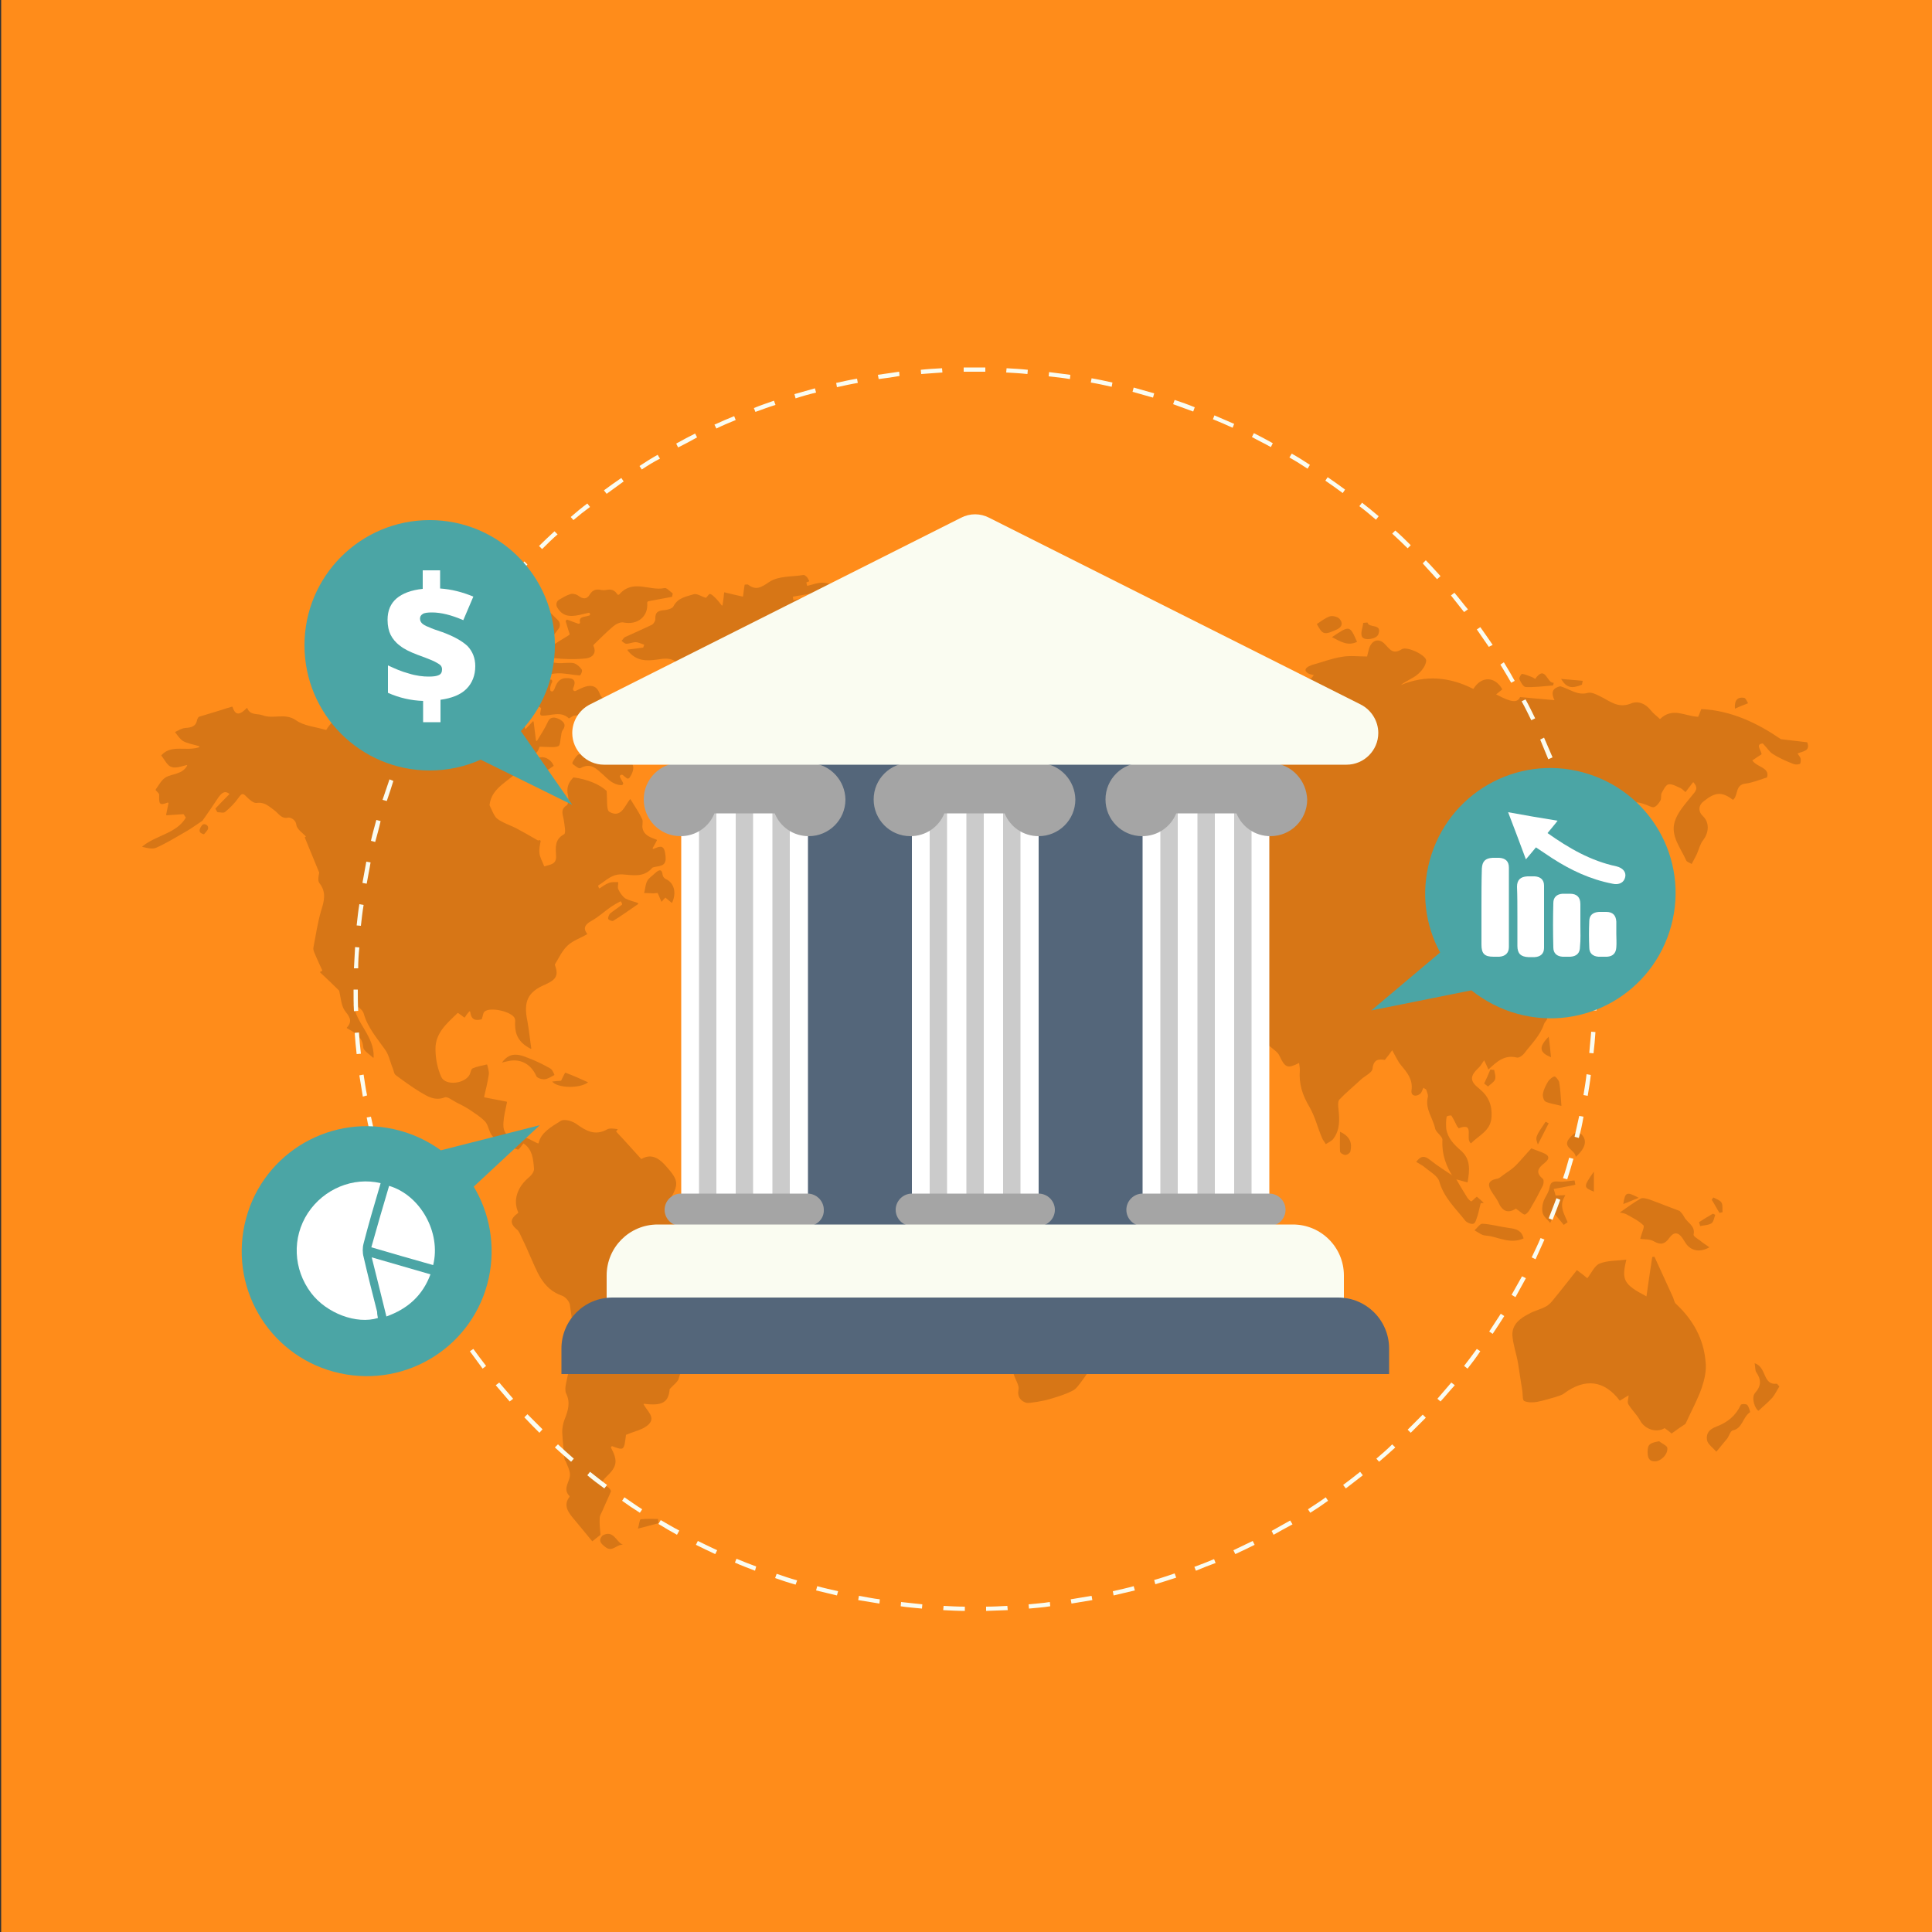 <?xml version="1.0" encoding="utf-8"?>
<!-- Generator: Adobe Illustrator 22.1.0, SVG Export Plug-In . SVG Version: 6.00 Build 0)  -->
<svg version="1.1" id="Layer_1" xmlns="http://www.w3.org/2000/svg" xmlns:xlink="http://www.w3.org/1999/xlink" x="0px" y="0px"
	 viewBox="0 0 500 500" style="enable-background:new 0 0 500 500;" xml:space="preserve">
<rect x="0" y="0" width="500" height="500" fill="#333333" stroke="none"/>
<style type="text/css">
	.st0{fill:#ff8c1a;}
	.st1{opacity:0.16;}
	.st2{fill:#54667A;}
	.st3{fill:#FFFFFF;}
	.st4{fill:#CBCBCB;}
	.st5{fill:#A5A5A5;}
	.st6{fill:#FAFCF1;}
	.st7{fill:#4BA5A5;}
</style>
<rect x="0.3" class="st0" width="500" height="500"/>
<g>
	<g class="st1">
		<path d="M453.5,196.8c0.9-0.6,1.6-1.1,2.4-1.6c-0.1-1.1-1.7-2.6,0.3-2.8c1.1,1.1,1.7,2.2,2.7,2.8c1.6,1,3.4,1.8,5.2,2.5
			c0.5,0.2,1.2,0.2,1.7,0c0.2-0.1,0.3-0.9,0.2-1.4c-0.1-0.4-0.5-0.8-0.8-1.3c1.4-0.6,3.4-0.6,2.5-2.9c-2.3-0.3-4.5-0.5-6.8-0.8
			c-6-4.1-12.7-7.4-20.6-7.8c-0.3,0.8-0.6,1.5-0.8,2c-3.4-0.1-6.6-2.6-9.9,0.6c-0.8-0.8-1.7-1.4-2.4-2.3c-1.4-1.8-3.4-2.5-5.2-1.7
			c-3.3,1.3-5.4-0.7-7.9-1.9c-1-0.5-2.2-1.1-3.1-0.9c-2.8,0.8-4.7-1-7.2-1.7c-1.7,0.4-2.6,1.3-1.5,3.6c-3.2-0.3-6-0.5-8.9-0.8
			c-0.7,1.5-2.1,1.5-6.2-0.7c0.6-0.5,1.1-0.9,1.6-1.3c-1.9-3.4-5.4-3.5-7.5-0.1c-6.1-3.1-12.3-3.7-18.8-1c1.4-1.1,3.1-1.7,4.3-2.7
			c1.1-0.9,2.2-2.3,2.3-3.6c0.1-1.4-4.9-3.8-6.3-3c-2.2,1.4-3,0.2-4.3-1.2c-1.6-1.8-3.5-1.2-4.2,1.1c-0.2,0.8-0.4,1.5-0.5,2
			c-2.3,0-4.5-0.3-6.6,0.1c-2.6,0.4-5.1,1.4-7.7,2.1c-0.2,0.1-0.5,0.2-0.7,0.3c-1,0.5-1.4,1.2-0.2,1.9c0.4,0.2,0.9,0.3,1.4,0.4
			c-0.2,0.3-0.4,0.6-0.7,0.9c-1.4,0-2.9-0.2-4.3,0.1c-0.8,0.1-1.8,0.9-2,1.6c-0.1,0.6,0.8,1.4,1.4,2.1c0.8,1,1.6,1.9,2.4,2.9
			c-1.9-0.7-3.3-1.8-4.8-2.7c-0.4-0.3-1.1-0.3-1.5-0.1c-0.4,0.2-0.6,0.9-0.7,1.4c-0.1,0.4,0.2,0.9,0.4,1.3c-0.3,0.1-0.5,0.3-0.8,0.4
			c-1.1-1.6-2.1-3.2-3.2-4.9c-0.5,1.1,0,7.7,0.8,8.3c0.4,0.3,1,0.1,1.5,0.3c1,0.3,2.1,0.3,2.8,0.9c0.8,0.7,1.3,1.8,2,3
			c-0.4-0.2-0.6-0.2-0.8-0.3c-3.4-3.2-3.4-3.2-5.2,0.9c-0.1,0.1-0.1,0.3-0.2,0.4c-1,1.7-2.2,2.1-4.4,0.8c0.9-0.4,1.6-0.5,1.9-1
			c0.6-0.9,1.7-2,1.5-2.8c-0.7-3.6-1.7-7.1-2.8-10.6c-0.2-0.7-1.4-1.8-1.9-1.6c-0.8,0.2-1.5,1.1-2,1.9c-0.5,0.9-0.8,2-1.1,3.1
			c-0.2,0.9-0.7,1.9-0.4,2.7c0.4,1.1,1.4,2,2,3c0.3,0.5,0.3,1.1,0.4,1.7c-0.2,0.1-0.4,0.2-0.5,0.4c-2.3-3.2-5.3-4.5-9.1-3.8
			c0.1,1.2,0.2,2.2,0.2,3.1c-0.2,0-0.4,0.1-0.5,0.1c-0.4-0.6-0.9-1.1-1.1-1.4c-2,0.6-4,1.9-5.4,1.5c-2.7-0.8-4.2,0.6-6,1.8
			c-0.8,0.5-1.6,1.1-2.6,1.8c-0.7-2.2-0.7-4.8-4-3.7c0.6,1.8,1.1,3.4,1.8,5.4c-0.7-0.3-1-0.5-1.3-0.5c-1.4,0.3-2.8,0.7-4.1,1.1
			c0.2,0.7,0.6,1.3,0.6,2c0,0.4-0.4,0.9-0.3,0.8c-1.4-0.6-2.5-1.7-3.2-1.4c-2.4,0.9,0.7,1.8,0.3,2.9c-2.6-1.2-3.6-3-3.2-5.7
			c1,0.2,2.2,0.7,3.1,0.5c1.2-0.3,2.2-1.3,3.3-2c-0.7-0.8-1.2-1.8-2.1-2.3c-2.8-1.5-5.7-2.7-8.6-4c-0.3-0.2-0.9-0.4-0.9-0.7
			c-0.5-3.1-2.2-1.4-3.5-1.2c-1.1-0.4-2.2-0.7-3.3-0.7c-0.2,0-0.4,1.2-0.6,2c-1.4-0.6-2.9-1.8-4.4-0.1c0.4,0.6,0.7,1.1,1.4,2.1
			c-1.8,0.9-3.4,2.2-5.1,2.5c-3.2,0.5-4.4,2.8-5.6,5.1c-1.5,3-3.4,5.6-6.8,6.7c-2,0.7-3.3,2.6-2.8,4.2c0.6,2,1.4,3.9,2.3,6.2
			c1.2-0.6,2.4-1.1,3.5-1.6c1.3-0.6,2.4-0.4,3,1c0.6,1.2,1.2,2.4,1.7,3.7c0.8,2.2,1.2,2.4,2.6,0.5c1.1-1.4,1.5-3.4,2.7-4.5
			c2.1-1.9,2.1-3.3,0.4-5.3c-1.6-1.9-0.8-3.6,1.5-5c1.1-0.7,1.8-2,2.7-3.1c0.6-0.8,1-2.2,1.6-2.2c1-0.1,2.2,0.6,3,0.8
			c-1,1-1.6,1.7-2.2,2.3c-0.4,0.4-0.7,0.9-1.2,1.2c-2.1,1.4-2.5,3.4-1.1,6c1,1.9,2.8,2.2,5.2,1.1c1.6-0.8,1.9-0.6,2.5,1.7
			c-2.3-1.1-4.1-0.6-5.4,1.7c0.6,0.6,1.1,1.2,1.6,1.8c-0.1,0.2-0.3,0.5-0.4,0.7c-0.9-0.5-1.8-0.9-3-1.5c-0.1,0.8-0.1,1.6-0.3,2.3
			c-0.5,1.8-0.6,5-2.6,4.6c-3.1-0.6-5.2,1.4-7.9,1.4c-2.1,0-3.6-1.2-3-3.3c0.1-0.5,0.5-0.9,0.6-1.3c0.4-1.3-0.8-3.1-1.3-3.1
			c-0.5,1-0.8,2.1-1.3,2.3c-1.9,0.6-1.5,1.5-0.8,2.7c0.5,0.9,1,1.9,1.5,2.9c-2.6,1.4-6.3,0.7-6.2,4.9c-3.5-1.4-3.6,5.1-6.6,3.2
			c-1.8,1-3.1,1.8-5.1,2.9c5.2,1.5,5,4.8,3.7,8.6c-2.3-0.4-4.4-0.8-6.6-1.1c-1.6-0.2-2.7,0.8-2.5,2.2c0.3,2.2,0.6,4.2-1.1,6
			c-0.2,0.2-0.2,1,0,1.1c1.3,0.9,1,4.1,3.8,2.7c0.1-0.1,0.6,0.4,0.8,0.7c0.8,0.8,5.9,0.5,6.5-0.4c0.7-1.1,1.2-2.2,1.8-3.4
			c0.4-0.8,0.4-1.8,0.9-2.5c1.3-1.7,2.8-3.2,4.6-5.3c1.9,1.2,4.3-0.1,6.2-1.3c1.6,1.7,2.8,3.5,4.4,4.7c2.1,1.6,4.5,2.7,4.2,6
			c0.3,0,0.5,0,0.8,0c0.3-1.1,0.6-2.1,1-3.3c0.6,0.1,1.2,0.3,2.6,0.6c-0.9-1-1.3-1.4-1.7-1.9c-2-2.4-5.4-3.2-6.7-6.5
			c-0.5-1.3-0.7-2,0.6-2.8c0.3,0.3,0.7,0.5,0.9,0.8c1.3,1.4,2.5,2.9,3.9,4.3c0.8,0.9,2.1,1.4,2.7,2.4c1.2,2.1,2,4.4,3.1,6.6
			c0.2,0.5,0.8,1,1.3,1.1c0.3,0.1,0.8-0.6,1.1-1c0.4-0.4,0.9-0.7,1.5-1.1c-0.7-0.5-1.4-1-2.1-1.5c1.4-2.8,4.1-2.2,6.2-2.8
			c-2.6,4.3-2.1,5.7,2.7,8.3c0.6-0.4,1.2-0.7,1.7-1c1,0.3,1.8,0.8,2.6,0.9c0.9,0.1,1.9,0,3-0.1c0.2,0.9,0.6,1.7,0.4,2.3
			c-0.6,1.9-1.2,3.9-2.2,5.5c-0.3,0.5-2.2,0-3.3,0.1c-0.9,0.1-1.8,0.7-2.9,1.1c-0.4-0.3-1.3-1.1-1.9-1c-2.4,0.4-4.1-1.3-5.8-2.3
			c-1.9-1.1-2.7-0.5-3.6,0.8c-0.5,0.8-0.5,1.8-0.9,3c-1-0.5-1.9-1-2.9-1.4c-1.6-0.7-3.2-1.4-4.8-2.1c-1.4-0.6-2.8-1.2-4.2-1.8
			c0.3-0.2,0.6-0.4,0.9-0.6c0.1-1.4,0.6-3,0.1-4.3c-0.5-1.3-2-1.4-3.4-0.6c-0.3,0.1-0.7,0.1-1,0.1c-4.2-0.8-8.2,0.2-11.6,2.2
			c-2.4,1.4-3.8,0.9-5.7,0c-0.9,1.3-1.6,3.2-2.7,3.5c-2.3,0.7-2.5,2-2.8,3.9c-0.2,1.2-0.8,2.5-1.6,3.5c-0.8,1-2.4,1.3-3.1,2.3
			c-1.3,1.9-2.5,3.9-3.1,6.1c-0.7,2.6-1.1,5.5-0.8,8.1c0.4,2.6,0.2,4.6-2.3,6.1c1.3,0.9,2.7,1.7,1.5,3.5c-0.1,0.2,0.4,0.9,0.7,1.2
			c0.3,0.4,0.8,0.7,1.2,1.1c2.8,3.6,5.4,7.2,8.3,10.7c0.4,0.5,2,0.4,2.9,0.2c1.3-0.3,2.5-1.4,3.7-1.2c2.7,0.3,5-0.3,7.3-1.7
			c0.8-0.5,1.9-0.6,2.8-0.6c0.5,0,1.4,0.5,1.5,0.9c0.2,2.4,2,2.6,3.8,3c1,0.2,1.9,0.7,2.6,0.9c-0.1,2,0.4,4-0.4,5.1
			c-1.7,2.3-0.3,3.4,1,4.8c1,1,2.4,2.1,2.7,3.3c0.9,3.3,1.4,6.8,2.1,10.6c-0.4,0.8-1.1,2.2-2,3.4c-1.6,2.5-1.4,4.9-0.1,7.6
			c1.1,2.3,2.7,4.8,2.7,7.2c-0.1,4,2.2,7,3.4,10.4c0.4,1.3,1.4,2.7,1.2,3.8c-0.4,1.8,0.5,2.8,1.6,3.3c0.8,0.4,2.1,0,3.2-0.1
			c1.1-0.2,2.2-0.4,3.2-0.7c2-0.6,4.1-1.2,6-2.2c0.9-0.4,1.6-1.5,2.3-2.4c0.6-0.8,1.2-1.6,1.7-2.5c0.3-0.5,0.3-1.4,0.6-1.5
			c1.9-0.6,1.6-2.2,1.9-3.6c0.1-0.7,0.5-1.9,0.9-2c3-0.6,2.5-2.9,2.3-4.8c-0.2-1.7-1.1-3.3,0.5-4.7c1.2-1.1,2.1-2.5,3.4-3.3
			c4.6-2.8,3.8-3.8,3.3-7.1c-0.5-3.4-1.7-6.7-1.7-10.1c0-4.2,2.9-7.3,5.7-10.2c2.3-2.4,4.9-4.6,6.7-7.3c1.7-2.6,2.5-5.8,3.7-8.8
			c-0.5-0.6-1.1-1.3-1.6-1.9c-0.9,0.5-1.7,1-2.5,1.4c-0.8,0.4-1.6,0.8-2.4,1.1c-1.7,0.6-5.6-1-6.4-2.3c-1.7-3.2-3.5-6.3-5.2-9.4
			c-1.4-2.5-2.7-5-4-7.5c-0.1-0.1-0.1-0.4-0.1-0.5c1.3-2.8-1-4-2.3-5.8c-0.9-1.3-1.6-2.7-2.5-4.2c1.5,0.9,2.6,1.5,3.5,2.2
			c0.5,0.4,0.9,1,1.3,1.6c0.4,0.7,0.8,1.5,1.2,2.3c0.9,1.7,1.9,3.3,2.8,5c0.5,1,0.9,2.1,1.6,3c2.2,3.3,4.8,6.3,4.3,10.7
			c-0.1,0.6,0.8,1.6,1.4,2c0.4,0.2,1.2-0.6,1.9-0.9c1.3-0.6,2.5-1.1,3.8-1.6c0.5-0.2,1.1-0.2,1.6-0.5c1.7-0.9,3.4-1.8,5-2.8
			c4.3-2.8,4.7-2.6,6.8-6.6c0.1-0.3,0.4-0.5,0.7-0.7c1.8-1.8,1.2-4-1-5c-1.2-0.5-2.2-1.6-3.4-2.5c0,0-0.3,0.5-0.7,0.8
			c-1,0.6-2,1.4-3,1.4c-1.1,0-2.4-0.6-2-2.4c0.1-0.3-0.8-0.8-1.3-1.3c-1.7-1.6-3.5-3-4.1-5.6c1.2,0.1,2.2,0.2,3.2,0.3
			c-0.1,0.1-0.3,0.3-0.4,0.4c1.2,1.3,2.4,2.8,3.8,3.9c1.8,1.5,3.7,1.2,5.4-0.3c1.1,3.4,5.2,4.5,7.3,2.8c2.1,0.3,3.6,0.6,5.6,0.9
			c0.2,0.2,0.9,0.8,1.7,1.4c0.8,0.7,1.8,1.3,2.2,2.2c1.5,3.2,2.1,3.4,5.1,1.9c0.1,0.7,0.2,1.3,0.2,1.9c-0.3,3.5,0.7,6.5,2.5,9.5
			c1.4,2.4,2.1,5.3,3.2,7.9c0.2,0.6,0.7,1.1,1,1.7c0.6-0.4,1.4-0.7,1.9-1.3c1.8-2.3,1.7-5,1.4-7.7c-0.1-0.8-0.2-2,0.2-2.5
			c1.8-1.9,3.8-3.5,5.7-5.3c1-0.9,2.8-1.7,2.9-2.7c0.3-2.6,1.7-2.5,3.2-2.3c0.8-1,1.5-1.9,1.9-2.5c0.8,1.4,1.4,2.8,2.3,3.9
			c1.6,1.9,3.1,3.7,2.7,6.5c-0.2,1.3,1,1.8,2.2,0.9c0.5-0.4,0.6-1.1,0.9-1.6c0.2,0.2,0.5,0.3,0.7,0.5c0.2,0.7,0.6,1.4,0.4,2
			c-0.7,3,1.3,5.3,1.9,8c0.2,1.1,1.9,2,1.9,3c-0.2,3.8,1,7.1,3.1,10.1c1.1,0.3,2.2,0.6,3.4,0.9c0.6-3.3,0.8-6.1-1.8-8.3
			c-1.7-1.5-3.3-3.1-3.7-5.5c-0.1-1.1-0.1-2.2,0.1-3.2c0-0.2,1.1-0.4,1.2-0.3c0.6,0.9,1,1.8,1.5,2.8c0.1,0.1,0.2,0.2,0.4,0.5
			c4.4-1.7,1.5,2.8,3.2,3.9c2-2.1,5.1-3.2,5.3-6.8c0.2-3-0.7-5.3-3.1-7.3c-2.6-2-2.5-3.3-0.3-5.4c0.6-0.5,0.9-1.2,1.5-2
			c0.4,0.8,0.7,1.5,1.1,2.4c2.2-2.1,4.2-3.9,7.4-3.1c0.5,0.1,1.4-0.5,1.8-1c1.9-2.5,4.2-4.7,5.2-7.7c0.2-0.6,1-1.2,0.8-1.5
			c-1-2.6-0.2-5.7-2.6-7.9c-0.9-0.9-1.6-2.4-1.7-3.7c0-0.6,1.6-1.2,2.4-1.9c0.3-0.3,0.7-1.2,0.5-1.3c-0.5-0.5-1.1-1.1-1.8-1.2
			c-0.5-0.1-1.1,0.7-1.6,0.8c-0.7,0.1-1.6,0-2.1-0.4c-0.4-0.3-0.7-1.5-0.4-1.8c0.9-1.1,2.1-2,3.5-3.2c0.2,1.3,0.4,2.3,0.6,3.4
			c1.7-0.6,3.3-1.1,4.9-1.7c0.1,0.3,0.2,0.5,0.3,0.8c-0.4,0.6-0.7,1.2-1.2,1.9c2.6,0.9,3.4,3.1,3.8,5.4c0.3,1.7,1,2.5,2.6,1.6
			c1.9-1,1.8-2.8,1-4.2c-1-1.8-2.4-3.3-3.5-4.8c0.7-1.2,1.8-2.4,2.1-3.8c0.3-1.8,1.2-2.1,2.7-2.3c1-0.1,2.4-0.4,3-1.2
			c4.1-4.8,5.1-10.5,4-16.5c-0.6-3-2.9-3.7-4.8-2.1c-1-0.9-2.1-1.7-3.1-2.6c1-1.4,2-2.8,2.8-4.3c2.1-3.9,3.7-4.7,8.2-4
			c1.2,0.2,2.5,0.7,3.5-0.8c0.1-0.2,1.5,0.2,2.3,0.5c0.7,0.2,1.6,0.8,2.2,0.7c0.7-0.2,1.3-1,1.7-1.7c0.3-0.5,0.1-1.4,0.3-1.9
			c0.5-0.9,1.1-2.2,1.8-2.3c1-0.2,2.2,0.6,3.2,1c0.4,0.2,0.7,0.6,1.2,1c0.7-0.9,1.3-1.7,2-2.6c1.5,1.6,0.6,2.4-0.4,3.6
			c-1.7,2.1-3.7,4.3-4.4,6.7c-1.1,3.7,1.6,6.8,3,10c0.1,0.3,0.7,0.5,1.4,0.9c0.5-1,1-1.8,1.4-2.7c0.5-1.2,0.8-2.5,1.6-3.5
			c1.5-2,1.6-4.5,0-6.1c-1.4-1.3-1.3-2.9,0.2-4c3-2.4,4.7-2.4,7.5-0.3c1.4-1.1,0.5-3.9,3.2-4.2c1.7-0.2,3.4-0.9,5.6-1.6
			C458.1,198.6,454.7,198.6,453.5,196.8z M293.4,241.2c0,0.4-1.1,1.1-1.7,1.1c-1.6-0.1-3.6,0-4.6-0.9c-1.6-1.3-2.8-1.2-4.5-0.7
			c-2.2,0.6-4.4,0.7-6.9,1.1c-0.5-3.1,0.2-4.6,2.5-6.2c0.6-0.4,0.7-1.4,1.1-2.1c0.3-0.7,0.6-1.3,0.9-2.2c0.9,1.2,1.6,2.1,2.5,3.3
			c-0.7,0.4-1.4,0.8-2.2,1.2c0.2,0.3,0.3,0.7,0.5,1c1.8-0.4,3.5-0.7,5.3-1.1c0-0.2,0-0.5,0-0.7c-0.7-0.3-1.4-0.5-2.2-0.8
			c-0.1-0.2-0.2-0.4-0.2-0.6c1.8-0.8,3.6-1.6,5.4-2.4c0.1,0.1,0.2,0.3,0.3,0.4c-0.9,1-1.8,2-2.9,3.3c2.1,1.5,4.1,2.6,5.9,4.1
			C293,239.4,293.4,240.4,293.4,241.2z M309.6,242.7c-0.5-0.3-0.9-0.6-1.8-1.2c0.6,2.2,1.1,4,1.6,5.8c0.4,1.6-1.2,3.2-2.8,2.8
			c-2.9-0.6-4-3.3-2.4-5.7c0.2-0.2,0.6-0.3,1.1-0.5c-2.8-2.5-5.9-4.8-4.8-8.3c1-3,4.1-4.2,7.6-3.3c-0.1,0.5-0.1,1.2-0.2,1.5
			c-1.2,1-2.3,1.7-2.9,2.7c-0.3,0.4,0.4,1.7,0.9,2.4c0.5,0.6,1.4,1,2.3,1.6c0,0,0.6-0.2,1.2-0.4c0.3,0.8,0.5,1.6,0.8,2.4
			C310,242.5,309.8,242.6,309.6,242.7z M317.4,236.8c0.7-1.6,1.2-3.1,2-4.5c0.1-0.2,1.9,0.2,2,0.5c0.3,1.7,0.4,3.4,0.6,5.6
			C320.2,237.8,319.1,237.4,317.4,236.8z"/>
		<path d="M376.6,304.8C376.6,304.7,376.6,304.7,376.6,304.8C376.6,304.7,376.6,304.7,376.6,304.8L376.6,304.8z"/>
		<path d="M191.3,314.3c-0.9-0.6-1.8-1.2-2.8-1.5c-2.2-0.8-4.9,0.1-6.5-2.4c-0.3-0.4-1.2-0.5-1.8-0.6c-1.4-0.1-2.9,1-4-0.7
			c-0.1-0.1-1.2,0.3-1.7,0.6c-0.2,0.2-0.4,0.4-0.7,0.6c-0.1,0.1-0.3,0-0.2-0.2c2.2-3.9,1.9-4.8-1.5-8.6c-2-2.2-3.9-2.8-6-1.6
			c-0.1,0-0.1,0-0.2,0c-2.1-2.3-4.2-4.7-6.4-7c0-0.1,0-0.1,0-0.2c0.1-0.1,0.2-0.2,0.3-0.3c0.1-0.1,0-0.2-0.1-0.2
			c-0.9-0.1-1.9-0.3-2.6,0.1c-3.1,1.7-5.4,0.4-7.9-1.4c-1.1-0.8-3.2-1.4-4.1-0.8c-2.4,1.5-5.1,3-5.7,5.7c0,0.1-0.1,0.1-0.2,0.1
			c-1.5-0.6-3-1.8-4.3-1.6c-3.1,0.5-4.9-0.7-4.6-3.9c0.1-1.6,0.5-3.1,0.9-5.1c0-0.1,0-0.1-0.1-0.2c-1.7-0.3-3.5-0.7-5.7-1.1
			c-0.1,0-0.1-0.1-0.1-0.2c0.4-1.7,0.9-3.7,1.2-5.7c0.1-0.8-0.2-1.7-0.4-2.5c0-0.1-0.1-0.1-0.2-0.1c-1.2,0.3-2.5,0.5-3.6,1
			c-0.4,0.2-0.5,1-0.7,1.5c-1.2,2.5-6.3,3.1-7.4,0.7c-1-2.2-1.5-4.8-1.5-7.3c0-4.1,3-6.6,5.7-9.2c0,0,0.1-0.1,0.2,0
			c0.6,0.4,1,0.7,1.5,1.1c0.1,0,0.2,0,0.2,0c0.3-0.5,0.6-0.9,1.1-1.5c0.1-0.1,0.2-0.1,0.3,0.1c0.3,2.3,1.6,2.2,2.9,1.9
			c0,0,0.1,0,0.1-0.1c0.3-0.8,0.3-1.6,0.7-1.9c1.5-1.3,7,0,7.8,1.7c0.2,0.5,0.1,1.1,0.1,1.6c0,2.6,0.9,4.7,4,6.3
			c0.1,0.1,0.2,0,0.2-0.1c-0.4-2.6-0.6-4.8-1-7c-1.1-5.1,0.1-7.6,4.6-9.5c2.9-1.3,3.5-2.4,2.5-5.1c0,0,0-0.1,0-0.1
			c1.1-1.8,1.9-3.6,3.3-4.9c1.4-1.3,3.3-1.9,5-2.9c0.1,0,0.1-0.1,0-0.2c-1.1-1.5-0.4-2.4,1.2-3.3c1.8-1,3.3-2.4,5-3.6
			c0.8-0.5,1.6-1,2.4-1.4c0.1,0,0.2,0,0.2,0l0.3,0.6c0,0.1,0,0.1,0,0.2c-1,0.8-2.1,1.5-3.1,2.3c-0.3,0.3-0.6,1.1-0.5,1.4
			c0.1,0.3,1.1,0.7,1.3,0.5c2-1.2,3.9-2.6,6.4-4.3c0.1-0.1,0.1-0.2,0-0.3c-1.4-0.5-2.4-0.7-3.3-1.2c-0.8-0.6-1.4-1.5-1.8-2.4
			c-0.2-0.4,0-1.1,0-1.7c0-0.1-0.1-0.2-0.1-0.1c-0.8,0-1.6-0.1-2.3,0.2c-0.9,0.3-1.6,0.9-2.4,1.4c-0.1,0-0.2,0-0.2-0.1l-0.2-0.5
			c0-0.1,0-0.1,0.1-0.2c2-1.2,3.4-3,6.3-2.8c2.6,0.2,5.4,0.8,7.5-1.6c0.2-0.3,0.7-0.3,1.1-0.4c2.3-0.3,2.8-1,2.3-3.7
			c-0.4-2.2-1.7-1.4-3-0.9c-0.1,0-0.2-0.1-0.2-0.2c0.4-0.7,0.8-1.4,1.1-2c0-0.1,0-0.2-0.1-0.2c-1.6-0.6-3.2-1.1-3.6-2.9
			c-0.2-0.8,0.2-1.7-0.1-2.4c-0.8-1.7-1.9-3.3-3-5.1c-0.1-0.1-0.2-0.1-0.2,0c-1.4,1.8-2.3,4.9-5.3,3.2c-0.8-0.5-0.5-2.9-0.7-5.3
			c0,0,0-0.1,0-0.1c-1.8-1.7-4.9-3-8.5-3.5c0,0-0.1,0-0.1,0c-1.2,1.2-1.9,2.6-1.4,4.7c0.2,0.8,0.1,2.2-0.3,2.5
			c-1.8,1.1-1,2.4-0.8,3.8c0.2,1.3,0.6,3.4,0.1,3.7c-2.5,1.3-2.2,3.5-2.1,5.5c0.2,2.4-1.6,2.3-2.9,2.8c-0.1,0-0.2,0-0.2-0.1
			c-0.4-1.1-1.1-2.2-1.2-3.4c-0.1-0.9,0.1-1.9,0.3-2.9c0.1-0.3-0.3-0.5-0.5-0.3l0,0c0,0-0.1,0-0.2,0c-1.9-1.1-3.8-2.2-5.7-3.2
			c-1-0.5-2.1-0.9-3.1-1.4c-0.8-0.4-1.6-0.8-2.1-1.4c-0.7-0.9-1.1-2.1-1.6-3.1c0,0,0-0.1,0-0.1c0.5-4.6,5.2-6.1,7.9-9.3
			c0,0,0.2,0,0.2,0c2-0.1,2.5-1.3,2.5-3c0-0.1,0-0.1-0.1-0.1c-0.5-0.3-1-0.6-1.5-0.8c-0.1-0.1-0.1-0.3,0.1-0.3
			c1.6,0.3,3.1,1.1,3.8-1.5c0-0.1,1,0,1.5,0c1.2,0,2.5,0.2,3.4-0.2c0.5-0.2,0.5-1.7,0.7-2.6c0.1-0.5,0.1-1.1,0.4-1.5
			c1.1-1.5,0.2-2.3-0.9-2.9c-1.1-0.5-2.3-0.8-3,0.9c-0.7,1.5-1.6,2.9-2.7,4.7c-0.1,0.1-0.2,0.1-0.3-0.1c-0.2-1.8-0.4-3.1-0.6-4.8
			c0-0.1-0.2-0.2-0.2-0.1c-0.8,0.8-1.2,1.3-1.8,1.9c-0.1,0.1-0.2,0-0.2-0.1c-0.5-1.7-0.8-3.1-1.2-4.4c-0.3-0.8-0.5-1.9-1.2-2.3
			c-0.5-0.3-1.7,0.2-2.3,0.6c-0.6,0.5-1.1,1.1-1.6,1.8c-0.3,0.4-0.2,0.9,0.1,1.3c2.3,2,2.1,2.9,0,4.1c0,0-0.1,0-0.1,0
			c-1.7-0.2-3-0.7-3.7-0.3c-3.1,1.7-5.1,1.8-7.9-0.1c-0.5-0.3-1.7-0.1-2.1,0.3c-0.5,0.5-0.7,1.4-1,2.3c0,0.1-0.1,0.1-0.2,0.1
			c-1.8-0.4-2.9-4-5.8-1.1c-0.1,0.1-0.3,0-0.2-0.1c0.7-2.5-0.7-2.7-2.1-3c-2.1-0.4-4.2-1-6.3-1.5c-0.5-0.1-1-0.4-1.4-0.3
			c-2.3,0.6-4.5,0.9-5.8-1.6c0-0.1-0.1-0.1-0.2,0c-1.2,1-2.3,1.8-3.3,2.7c-0.1,0-0.1,0-0.2,0c-0.1-0.1-0.2-0.2-0.3-0.3
			c0-0.1,0-0.2,0-0.2c0.5-0.4,0.9-0.7,1.5-1.1c0.1-0.1,0.1-0.2-0.1-0.2c-2-0.5-4.5,1.1-6,3.6c0,0.1-0.1,0.1-0.2,0.1
			c-2.6-0.8-5.6-1-7.7-2.5c-2.9-2-5.8-0.2-8.7-1.3c-1.3-0.5-3.1,0.1-3.9-1.8c0-0.1-0.2-0.1-0.2,0c-1.5,1.5-2.8,2.2-3.6-0.3
			c0-0.1-0.1-0.1-0.2-0.1c-1.1,0.3-2,0.6-2.9,0.9c-1.9,0.6-3.7,1.1-5.6,1.7c-0.2,0.1-0.4,0.5-0.5,0.8c-0.3,1.8-1.6,2-3.1,2.1
			c-0.9,0.1-1.7,0.6-2.5,1c-0.1,0-0.1,0.1,0,0.2c0.6,0.8,1.2,1.7,2,2.2c1.1,0.6,2.4,0.8,4.1,1.3c0.1,0,0.1,0.2,0,0.3
			c-3.5,1.1-7-0.8-9.7,2c0,0.1-0.1,0.1,0,0.2c0.8,1,1.5,2.6,2.6,2.9c1.1,0.4,2.6-0.2,3.9-0.5c0.1,0,0.2,0.1,0.1,0.2
			c-0.5,0.9-1.3,1.5-2.2,1.8c-1.1,0.5-2.5,0.6-3.5,1.3c-1,0.7-1.6,1.9-2.4,3c0,0.1,0,0.1,0,0.2c0.3,0.4,0.9,0.8,0.9,1.2
			c-0.1,2.5,0.1,2.8,2.2,2c0.1,0,0.2,0.1,0.2,0.2c-0.2,0.9-0.4,1.9-0.6,2.9c0,0.1,0.1,0.2,0.1,0.2c1.7-0.1,3.1-0.2,4.4-0.3
			c0.3,0.4,0.3,0.5,0.6,0.9c-2.4,4.1-7.6,4.5-11.2,7.4c-0.1,0.1-0.1,0.2,0.1,0.2c1.2,0.3,2.4,0.6,3.4,0.2c2.7-1.2,5.3-2.8,7.9-4.3
			c1.4-0.8,2.7-1.8,4.1-2.7c0,0,0,0,0,0c1.4-2,2.8-4,4.1-6c0.8-1.1,1.6-1.9,2.8-1c0.1,0.1,0.1,0.2,0,0.2c-1.2,1.2-2.4,2.4-3.5,3.6
			c0,0-0.1,0.1,0,0.2c0.1,0.2,0.3,0.5,0.4,0.7c0,0,0.1,0.1,0.1,0.1c0.7,0,1.6,0.3,2-0.1c1.3-1.1,2.5-2.3,3.4-3.6
			c0.8-1.1,1.1-1.4,2.1-0.3c0.7,0.7,1.8,1.7,2.6,1.6c2.1-0.3,3.2,0.9,4.6,1.9c1.1,0.8,1.8,2.3,3.6,1.9c0.3-0.1,1.9,0.3,2.1,1.9
			c0.1,1,1.5,2,2.4,2.9c0.1,0.1,0,0.2-0.1,0.2l0,0c-0.1,0-0.1,0.1-0.1,0.2c1.2,3,2.5,6,3.7,9c0,0,0,0.1,0,0.1
			c-0.2,1-0.4,2.1,0.1,2.7c1.8,2.3,1.2,4.6,0.4,7.1c-0.9,3.1-1.4,6.4-2,9.6c-0.1,0.7,0.4,1.5,0.7,2.3c0.5,1.2,1.1,2.4,1.6,3.5
			c0,0.1,0,0.1-0.1,0.2c-0.1,0.1-0.3,0.1-0.4,0.2c-0.1,0-0.1,0.2,0,0.2c1.7,1.6,3.4,3.2,4.9,4.7c0,0,0,0,0,0.1
			c0.4,1.7,0.5,3.7,1.4,5c1.1,1.5,2.2,2.6,0.6,4.4c-0.1,0.1,0,0.2,0,0.2c2.1,1.2,4,2.2,4.2,4.9c0.1,1,1.6,1.8,2.5,2.7
			c0.1,0.1,0.2,0,0.2-0.1c0.2-5.4-4.5-8.7-5.2-13.6c0-0.1,0.1-0.2,0.2-0.1c1,0.7,2.1,1.4,2.4,2.3c1,3.7,3.5,6.5,5.6,9.5
			c1,1.4,1.3,3.3,2,4.9c0.2,0.6,0.3,1.4,0.8,1.7c2,1.5,4.1,3,6.2,4.3c1.9,1.1,3.8,2.4,6.4,1.4c0.7-0.3,2,0.8,3,1.3
			c1.2,0.6,2.4,1.2,3.6,2c1.3,0.9,2.6,1.7,3.7,2.8c1.5,1.4,0.9,4.6,4,4.8c0.2,0,0.3,0.9,0.5,1c1.3,0.6,2.7,1.2,4.1,1.6
			c0.3,0.1,0.9-0.9,1.4-1.5c0-0.1,0.1-0.1,0.2,0c2.2,1.5,2.4,4,2.6,6.4c0.1,0.7-0.6,1.7-1.2,2.2c-3.1,2.5-4.3,6-2.9,9.1
			c0,0.1,0,0.1,0,0.2c-2.2,1.6-2.2,2.8-0.1,4.5c0.2,0.2,0.3,0.5,0.5,0.8c0.8,1.7,1.7,3.5,2.4,5.2c2,4.3,3.3,9.1,8.5,10.9
			c0.9,0.3,2,1.5,2.1,2.5c0.5,3.5,1.1,7.1,0.9,10.7c-0.2,3.2-1.3,6.3-1.9,9.5c-0.2,0.9-0.3,1.9,0,2.6c1.2,2.4,0.5,4.5-0.4,6.8
			c-0.4,1-0.6,2.2-0.6,3.2c0.1,2.3,0.4,4.6,0.6,7c0,0.3,0.3,0.5,0.4,0.8c0.4,1,0.9,2,1,3c0.2,1.9-2.1,3.8-0.1,5.8
			c0.1,0.1-0.2,0.4-0.3,0.6c-1.1,1.8-0.2,3.3,0.9,4.7c1.8,2.2,3.6,4.3,5.2,6.3c0,0.1,0.1,0.1,0.2,0c0.7-0.6,1.3-1,1.9-1.5
			c0,0,0.1-0.1,0.1-0.1c-0.1-1.4-0.3-2.9-0.2-4.3c0-0.6,0.4-1.3,0.7-1.9c0.7-1.7,1.5-3.3,2.2-5c0.1-0.3-0.5-1-0.9-1.2
			c-1.8-0.8-1.4-1.5-0.3-2.6c2.9-2.7,3-4.2,1.2-7.6c0,0,0.1-0.2,0.2-0.3c0,0,0.1-0.1,0.2,0c3,1.1,3,1.1,3.5-2.9c0-0.1,0-0.1,0.1-0.1
			c2.1-0.9,4.4-1.3,5.8-2.7c1.8-1.8-0.4-3.4-1.3-5.1c-0.1-0.1,0-0.2,0.1-0.2c4.7,0.6,6.3-0.4,6.6-3.7c0,0,0-0.1,0-0.1
			c1.1-1.2,2.2-1.9,2.4-2.9c0.6-2.5,3-4.3,2.3-7.2c-0.1-0.4,0.4-1.3,0.8-1.6c2.7-1.6,5.4-3,8.4-4.7c0,0,0.1-0.1,0.1-0.1
			c0.9-3.9,3.3-8.2,2.3-13.1c0-0.2,0-0.5,0.2-0.7c1.4-2,2.9-3.9,4.1-6c0.7-1.1,1.6-2.6,1.4-3.7C195.3,317.3,193.4,315.6,191.3,314.3
			z"/>
		<path d="M214.6,183.9c-1.7-0.3-3.2-0.6-4.9-0.8c-0.1,0-0.1-0.1-0.1-0.1c0.6-1.9,1.4-2.3,2.9-1.1c0.4,0.4,0.8,0.8,1.4,1
			c0.6,0.2,1.3,0.2,1.9,0.2c0.1,0,0.1,0,0.1-0.1c0.1-0.7,0.4-1.7,0.1-2.1c-0.5-0.8-1.6-1.2-2.3-1.8c-0.4-0.3-0.6-0.8-0.8-1.3
			c0-0.1,0-0.1,0.1-0.2c0.4-0.1,0.9-0.3,1.3-0.4c0.7-0.1,1.4-0.1,2-0.4c1.2-0.7,2.4-1.5,3.5-2.4c0.6-0.5,0.8-1.4,1.2-2.1
			c0-0.1,0-0.1,0-0.1c-3-1.6-3-1.9-0.8-3.8c0.4-0.3,0.6-1.1,0.5-1.6c-0.1-0.4-0.7-0.8-1.2-0.9c-0.9-0.1-1.7-0.1-2.6,0
			c-0.2-0.5-0.2-0.5-0.4-1c1.3-1.2,2.7-2.5,4-3.8c0.1,0,0-0.1,0-0.2c-0.5-0.3-1-0.6-1.5-1c-0.1,0-0.1-0.2,0-0.2
			c3-1.2,6.5-0.9,9.1-3.9c0-0.1,0-0.1,0-0.2c-4.9-1.7-8.7,0-12.3,2.5c-0.3-0.3-0.2-0.2-0.6-0.6c0.6-0.8,1.1-1.6,1.7-2.4
			c0,0,0-0.1,0-0.1c-0.1-0.2-0.2-0.3-0.3-0.5c0,0-0.1-0.1-0.1,0c-1.3,0.6-2.6,1.1-4.1,1.8c-0.1,0-0.1,0-0.1-0.1v-2.3
			c0-0.1-0.1-0.1-0.1-0.1c-2.3,0.5-4.6,1-6.8,1.5c-0.1,0-0.1,0-0.1-0.1c0-0.2-0.1-0.5-0.1-0.7c0-0.1,0-0.1,0.1-0.1
			c3.7-0.6,7.5-1.3,11.2-1.9c0,0,0.1,0,0.1-0.1c0-0.2,0-0.5,0-0.7c0-0.1,0-0.1-0.1-0.1c-1.2-0.3-2.5-0.8-3.7-0.8
			c-1.3,0-2.5,0.5-3.8,0.8c0,0-0.1,0-0.1,0c-0.2-0.6-0.1-0.3-0.2-0.9l0.6-0.2c0.1,0,0.1-0.1,0.1-0.2c-0.3-0.5-0.4-0.8-0.6-1
			c-0.2-0.2-0.6-0.5-0.8-0.5c-3,0.5-6.5,0.2-8.9,1.8c-2.1,1.4-3.4,2.3-5.5,0.7c-0.2-0.1-0.5,0-0.8,0c0,0-0.1,0-0.1,0.1
			c-0.2,1.2-0.3,2.2-0.4,2.9c0,0.1-0.1,0.1-0.1,0.1c-1.7-0.4-3.1-0.7-4.7-1.1c-0.1,0-0.1,0-0.1,0.1c-0.1,1.1-0.2,1.9-0.4,3.2
			c0,0.1-0.1,0.1-0.2,0.1c-0.7-0.9-1.1-1.4-1.5-1.8c-0.5-0.5-1-1-1.5-1.2c-0.3-0.1-0.7,0.7-1.1,1c0,0-0.1,0-0.1,0
			c-1-0.3-2.3-1.2-3.1-0.9c-1.9,0.6-4.1,0.9-5.2,3.1c-0.3,0.6-1.5,0.9-2.3,1c-1.5,0.1-2.5,0.4-2.4,2.3c0,0.5-0.4,1.2-0.9,1.5
			c-2.3,1.1-4.6,2.1-7,3.2c-0.3,0.2-0.5,0.6-0.8,0.9c0,0,0,0.1,0,0.1c0.4,0.3,0.8,0.7,1.2,0.7c0.8,0,1.6-0.4,2.4-0.4
			c0.7,0,1.4,0.4,2.1,0.6c0.1,0,0.1,0.1,0.1,0.1c-0.1,0.2-0.1,0.4-0.2,0.6c0,0,0,0.1-0.1,0.1c-1.2,0.2-2.4,0.3-3.9,0.5
			c-0.1,0-0.1,0.1-0.1,0.2c2.2,2.8,4.8,2.8,7.6,2.4c4-0.7,5.4,0,6.7,3.9c0.6,1.8,1,3.8,1.4,5.7c0.2,0.9,1.1,1.5,2,1.4
			c0.5-0.1,0.9,0.2,0.8,1.4c0,0,0,0.1-0.1,0.1c-0.3,0.1-0.7,0.2-1,0.3c-0.6,0.2-0.7,0.9-0.2,1.2l0,0c0.7,0.5,1.5,1,2.2,1.5
			c0,0,0.1,0.1,0,0.2c-0.6,0.8-1.1,1.8-1.9,2.2c-1.6,1-2.3,2.4-1.5,3.9c2.2,4.4,1.2,10.4,7.1,13c2.7,1.2,3.5,1.6,4.5-1.5
			c0.6-1.7,1.5-3.3,2.3-5c0.3-0.6,0.6-1.2,0.5-1.8c-0.3-1.8,0.8-2.3,2.2-2.4c1.1-0.1,2.1-0.3,3.2-0.4c2.2-0.2,3.7-0.8,4-3.3
			c0.2-1.6,1.4-2,2.9-1.7c3.8,0.8,7.8-1.3,9.7-5.2C214.7,184,214.7,183.9,214.6,183.9z"/>
		<path d="M160.2,182.8c-0.9-0.4-1.9-0.5-2.7-1c-0.9-0.6-2-1.3-2.3-2.3c-0.7-1.9-2-2.3-3.7-1.8c-0.9,0.3-1.7,0.7-2.5,1.1
			c-0.4,0.2-0.8-0.2-0.7-0.6c0,0,0,0,0,0c0.9-2,0.3-2.8-1.9-2.7c-1.8,0.1-2.4,1.4-2.9,2.8c-0.1,0.2-0.2,0.3-0.3,0.5
			c-0.3,0.3-0.8,0.1-0.8-0.3c0-0.2,0-0.4,0-0.6c0.1-0.4,0.2-0.9,0.5-1.4c0.1-0.3-0.1-0.7-0.4-0.6c-2.2,0.1-3.4,1.2-4,3
			c-0.5,1.6-0.9,3.4,1.2,4.1c0.2,0.1,0.4,0.3,0.3,0.5c-0.1,0.4-0.1,0.7-0.2,1.1c-0.1,0.3,0.2,0.6,0.4,0.6c2.4,0.1,4.9-1.3,7,0.7
			c0.1,0.1,0.9-0.6,1.4-0.7c0.7-0.1,1.9-0.2,2.2,0.3c0.6,0.7,0.8,1.6,0.9,2.2c0,0.1,0.1,0.2,0.2,0.3c1.3,0.7,2.9,1.1,3.2,1.9
			c0.4,1-0.1,2.7-0.8,3.7c-0.5,0.8-1.9,1.1-2.9,1.5c-0.6,0.2-1.5-0.1-1.9,0.3c-0.5,0.4-0.9,1.1-1.3,1.8c-0.1,0.2-0.1,0.5,0.1,0.6
			c0.7,0.5,1.5,1.2,1.9,1c2.7-1.5,4.1,0.1,5.9,1.7c1.2,1.1,2.5,2.6,4.7,2.7c0.4,0,0.6-0.4,0.4-0.7c-0.3-0.5-0.5-0.9-0.7-1.3
			c-0.3-0.5,0.3-0.9,0.7-0.6c0,0,0.1,0,0.1,0.1c0.3,0.2,0.6,0.5,0.9,0.7c0.2,0.2,0.5,0.1,0.7-0.1c1.7-2.5,1.2-4.2-1.5-5.4
			c-0.4-0.2-0.8-0.8-0.8-1.3c0-0.5,0.3-1.2,0.7-1.4c0.4-0.2,1.1,0.1,1.4,0.5c0.6,0.6,1,1.5,1.6,2.1c0.4,0.4,1.6,0.7,1.7,0.5
			c0.8-1.2,1.7-2.5,1.9-3.8c0.1-0.5-1.8-1.3-2.8-1.9c-1.2-0.7-2.3-1.3-3.6-2c-0.2-0.1-0.3-0.4-0.2-0.7
			C163.6,185.1,163.1,184,160.2,182.8z"/>
		<path d="M152.3,158.6c0.4-0.1,0.6,0.5,0.2,0.7c-0.3,0.1-0.5,0.1-0.8,0.2c-0.9,0.2-1.9,0.3-1.6,1.5c0.1,0.3-0.2,0.5-0.5,0.4
			c-0.8-0.3-1.7-0.6-2.7-1c-0.3-0.1-0.5,0.2-0.5,0.4c0.4,1.2,0.6,2.1,1,3.2c0,0.2,0,0.3-0.2,0.4c-1.5,0.9-3.1,1.9-4.8,3
			c-0.9,0.5-1,1.8-0.1,2.5c0.3,0.2,0.5,0.3,0.8,0.4c2.8,0.3,5.7,0.4,8.5,0.1c2.2-0.3,2.7-1.8,2-3.2c-0.1-0.1,0-0.3,0.1-0.4
			c1.7-1.6,3.3-3.3,5-4.7c0.7-0.6,1.9-1.2,2.7-1c3.7,0.7,6.4-1.6,6.1-5.1c0-0.2,0.1-0.3,0.3-0.4c2-0.4,3.9-0.7,5.9-1.1
			c0.2,0,0.3-0.2,0.3-0.3c0-0.1,0-0.3,0.1-0.4c0-0.1,0-0.2-0.1-0.3c-0.7-0.5-1.5-1.5-2.1-1.3c-3.8,0.8-8.1-2.4-11.6,1.6
			c-0.2,0.2-0.5,0.2-0.6-0.1c0,0,0-0.1-0.1-0.1c-0.4-0.7-1.3-1.1-2.1-1c-0.7,0.1-1.3,0.2-1.8,0.1c-1.4-0.3-2.3-0.1-3.1,1.2
			c-0.7,1.2-1.7,1.2-2.9,0.3c-0.5-0.4-1.6-0.7-2.2-0.4c-1,0.3-1.9,0.9-2.8,1.4c-0.7,0.4-0.9,1.3-0.5,2
			C146.1,160.5,149.2,159.3,152.3,158.6z"/>
		<path d="M385.8,308c0.6,1.1,1.5,2.1,2,3.2c1,2.3,2.5,2.9,4.5,1.6c1,0.6,2,1.7,2.4,1.5c0.8-0.4,1.3-1.4,1.8-2.3
			c1-1.7,1.9-3.4,2.8-5.2c0.2-0.5,0.3-1.4,0-1.7c-1.9-1.6-1.4-2.7,0.4-4.1c1.5-1.2,1.3-2-0.5-2.7c-1.1-0.4-2.1-0.8-2.9-1.1
			c-1.5,1.6-2.7,3.1-4.1,4.5c-0.8,0.8-1.9,1.5-2.9,2.2c-0.7,0.5-1.4,1.2-2.1,1.2C385.4,305.5,384.9,306.4,385.8,308z"/>
		<path d="M438.3,319.5c0.5-2.3-1.6-3-2.4-4.5c-0.4-0.8-1-1.4-1.2-1.6c-3-1.1-5.4-2.1-7.9-3c-0.7-0.2-1.7-0.5-2.2-0.2
			c-1.8,1-3.4,2.2-5.4,3.6c0.6,0.1,1.1,0.2,1.6,0.4c1.6,0.9,3.3,1.7,4.5,2.9c0.4,0.4-0.5,2.1-0.8,3.5c1,0.2,2.5,0,3.6,0.7
			c1.8,1,2.8,0.6,3.9-0.9c1.1-1.6,2.3-1.6,3.4,0c0.4,0.6,0.8,1.3,1.2,1.8c1.4,1.6,3.5,1.9,5.8,0.6c-1-0.7-1.8-1.2-2.5-1.8
			C439.3,320.6,438.2,319.9,438.3,319.5z"/>
		<path d="M120.8,177.9c-1.1-0.2-2.3-0.7-2.7-0.3c-0.7,0.6-1,1.8-1.4,2.6c-1.2-0.1-1.2-3.6-3.3-1c-1.1-1.5-4-1.3-5.3,0.7
			c-0.7,1-1.1,1.5-2.3,1.3c-0.4,0-0.9,0.7-1.4,1c0.5,0.3,0.9,0.9,1.4,1c1,0.2,2,0,3,0c0,0.2,0,0.3,0,0.5c-1.3,0.3-2.7,0.7-4.3,1.1
			c3.5,3.2,16.5,4.3,17.7,1.8c-0.2-0.6-0.5-1.2-0.7-1.9c0.7-0.2,1.3-0.4,2.2-0.6C121.7,182.5,118.8,181.5,120.8,177.9z"/>
		<path d="M298.5,330.4c0,0.4,0.1,0.9-0.1,1.1c-1.1,1.6-1.9,3.9-3.4,4.5c-2.3,1-4.4,3.1-3.1,5.2c1.1,1.9,0.2,2.9-0.7,4.2
			c-0.4,0.6-0.6,1.4-0.9,2.1c2.3,0.7,0.5,2.5,1.1,3.9c0.7,0.2,1.7,0.8,2.4,0.6c1.1-0.3,2.4-1,2.9-1.9c1.8-2.9,0.9-6.6,2.9-9.5
			c0.9-1.3,0.9-3.1,1.6-4.5C302.1,334,300.6,330.6,298.5,330.4z"/>
		<path d="M235,219.9c-0.1,1.1-0.2,2.1-0.3,3.1c0.2,0.1,0.6,0.2,0.9,0.3c-0.7,1-1.3,1.9-2.1,3c2.1-0.3,3.8-0.5,5.5-0.9
			c1.6-0.4,2.8-1.6,3.6-3c0.2-0.4-0.2-1.3-0.5-1.9c-0.4-0.7-1.1-1.2-1.4-1.9c-1.1-1.9-2-3.8-3-5.7c0.2-0.4,0.5-1,0.8-1.7
			c-1-0.2-2.1-0.2-2.2-0.5c-0.3-1-0.7-1.9-1.7-1c-0.7,0.6-0.8,1.9-1.1,2.8c-0.2,0.7-0.2,1.4-0.4,2.6c1.1,1,2.5,2.3,4.1,3.7
			C236.3,219.3,235.6,219.6,235,219.9z"/>
		<path d="M376.6,304.8C376.6,304.8,376.6,304.7,376.6,304.8C376.6,304.7,376.6,304.7,376.6,304.8
			C376.6,304.7,376.6,304.8,376.6,304.8z"/>
		<path d="M366.5,300.7c0.8,0.5,1.5,0.8,2.1,1.3c1.4,1.2,3.5,2.3,3.9,3.8c1.2,4.2,4.2,6.9,6.7,10.1c0.4,0.5,1.6,1,2.1,0.8
			c0.6-0.2,0.8-1.3,1.1-2.1c0.3-1,0.5-2.1,0.8-3.2c0.3,0,0.5-0.1,0.8-0.1c-0.6-0.6-1.2-1.1-1.8-1.6c-0.7,0.5-1.3,1.3-1.5,1.2
			c-0.5-0.3-1-0.9-1.3-1.5c-1-1.6-1.9-3.1-2.8-4.7c-2.2-1.5-4.5-2.9-6.5-4.5C368.7,299.1,367.8,299,366.5,300.7z"/>
		<path d="M307.4,183.7c-3.4-3.8-3.4-5.2,1.1-8.2c2.5-1.7,5.4-2.9,8.1-4.3c0.8-0.4,1.6-0.7,2.5-1.1c-1.3-1.6-2.4-1.6-3.8-0.8
			c-0.8,0.5-1.7,1-2.6,1.2c-3.8,0.9-7.6,1.4-9.8,5.4c-1.4,2.6-3.1,4.6-0.5,7.4C303.8,184.9,305.8,185.3,307.4,183.7z"/>
		<path d="M102.1,181.8c1.6-1,3.5-1.6,5.2-2.6c0.1-0.1,0.2-0.1,0.3-0.2c1.1-0.7,1.2-2.3,0.2-3.1c-0.2-0.1-0.3-0.2-0.5-0.3
			c-1.2-0.6-2.5-1-4-1.5c-0.4-0.1-0.9-0.1-1.3,0c-0.3,0.1-0.5,0.2-0.8,0.3c-0.6,0.3-1.4,0.4-1.7,0.9c-0.9,1.3-1.6,2.6-2.4,4
			c-0.4,0.7-0.3,1.5,0.1,2.1C98.5,183.3,99.7,183.3,102.1,181.8z"/>
		<path d="M260.7,172.4c-0.6,2.7,0.8,5,3.2,5.6c0.6-1.6,0.1-3.9,2.9-4.1c0.2,0.7,0.3,1.4,0.5,2.2c0.9,0,1.8,0.1,2.6,0
			c0.5-0.1,1.3-0.4,1.4-0.8c0.1-0.4-0.2-1.3-0.7-1.5c-0.9-0.6-2-0.7-2.9-1.3c-0.9-0.5-1.6-1.3-2.3-1.9c-0.7-0.6-1.2-1.7-1.9-1.7
			c-0.8,0-1.5,0.9-2.7,1.6c-0.8-0.2-2.1-0.6-3.9-1.2c-1.8,0.5-0.9,2.2-0.4,3.4C257.9,175.1,259.3,172.5,260.7,172.4z"/>
		<path d="M417,250c-1.6,0.9-3.2,1.7-5.1,2.8c1.5,0.9,2.4,1.5,3,1.8c1.1-0.2,1.9-0.4,2.8-0.5c0-0.3,0.1-0.9,0.1-1.1
			c1.6,0,3.2,0.5,4.2-0.1c1.5-0.8,2.5-2.3,1.8-4.5c-0.2-0.7,0.5-1.8,0.8-2.7c-0.4-0.9-0.8-2.1-1.3-3.3c-0.2-0.4-0.8-1-1.1-0.9
			c-0.4,0-0.9,0.6-1.1,1c-0.2,0.5,0,1.1,0,1.7c0,3.6-0.6,4.3-3.3,4.3c-0.2,0.7-0.4,1.3-0.5,2C417.2,250.3,417.1,250.1,417,250z"/>
		<path d="M214.6,197.3c1-0.4,2.1-0.9,3.3-1.3c1.7-0.6,2.7-2.5,2.1-4.3c-0.6-1.9-1.9-1-3.2-0.9c-2,0.2-3.9,0.3-5.9,0.3
			c-0.7,0-1.7-0.6-1.9-0.4c-0.7,0.8-1.1,1.9-1.8,3.4c1.5-0.3,2.3-0.4,3.2-0.6c-0.2,1.2-0.4,2-0.5,2.4
			C211.5,196.4,213,196.8,214.6,197.3z"/>
		<path d="M135.6,170.3c1.5,3.1,4.6,4.5,8.1,4c1.7-0.2,3.4,0.2,5.2,0.4c0.5,0,1.2,0.2,1.3,0c0.3-0.4,0.6-1.2,0.3-1.5
			c-0.5-0.7-1.3-1.4-2.1-1.6c-1.3-0.2-2.8,0.1-4.1,0c-1.8-0.2-3.9-0.2-4.1-2.9c0-0.5-1-0.9-1.6-1.4c-1.1,0.5-2,0.9-2.8,1.5
			C135.4,169,135.4,169.9,135.6,170.3z"/>
		<path d="M137.3,162c0.3,0.2,0.8,0.4,0.8,0.6c0,2.8,2.2,3,3.9,2.6c0.9-0.2,1.6-1.2,2.5-2.4c0.6-0.7,0.5-1.8-0.2-2.4
			c-1.2-1.2-2.2-2.2-3.3-3c-0.6-0.4-2.1-0.7-2.3-0.4c-0.9,1.3-2.7,2.8-2.2,4.3C136.6,161.9,137,161.8,137.3,162z"/>
		<path d="M450.5,363.6c-1.3,2.8-3.4,4.5-6.3,5.6c-0.8,0.3-1.7,0.8-2.1,1.5c-0.4,0.6-0.5,1.7-0.2,2.4c0.4,0.9,1.3,1.5,2.3,2.6
			c1.1-1.4,2-2.4,2.8-3.4c0.5-0.7,0.8-1.9,1.4-2.1c2.6-0.5,2.6-3.5,4.5-4.7c0.1-0.1-0.3-1.4-0.7-1.9
			C451.9,363.3,450.6,363.3,450.5,363.6z"/>
		<path d="M403.6,305.8c-1.3-0.1-2.3-0.2-2.6,1.6c-0.2,1.3-1.2,2.4-1.6,3.7c-0.3,0.9-0.4,2.1-0.1,3c0.3,0.9,1.3,1.6,1.9,2.4
			c0.4-0.9,0.8-1.9,1.1-2.4c0.7,0.9,1.6,1.9,2.4,2.9c0.3-0.2,0.7-0.5,1-0.7c-0.4-1-0.9-1.9-1.2-2.9c-0.2-0.7-0.3-1.4-0.2-2.1
			c0.1-0.7,0.5-1.4,0.8-2c-0.8,0-1.6,0.1-2.5,0.1c-0.2-0.7-0.4-1.4-0.5-1.7c2.1-0.4,3.9-0.7,5.6-1.1c0,0-0.2-1.1-0.2-1.1
			C406,305.6,404.8,305.9,403.6,305.8z"/>
		<path d="M112.4,174.9c1.4,0.1,2.9-0.2,4.3-0.4c1.4-0.2,2.9-0.5,4.6-0.8c0.9-0.2,1.3-1.3,0.6-2c-0.2-0.2-0.5-0.4-0.7-0.6
			c-0.6-0.5-1.5-0.7-1.8-1.3c-1-1.6-1.6-1.1-2.7-0.1c-1.1,1-2.6,1.5-3.9,2.2c-0.3,0.2-0.6,0.4-0.9,0.6c-0.5,0.4-0.6,1.1-0.3,1.6
			C111.8,174.5,112.1,174.9,112.4,174.9z"/>
		<path d="M169.5,226c-0.7,0.7-1.6,1.2-2,2c-0.5,0.9-0.5,2.1-0.8,3.1c0.8,0,1.6,0.1,2.4,0.1c0.4,0,0.8-0.1,1.1-0.1
			c0.3,0.7,0.6,1.4,1,2.3c0.4-0.5,0.7-0.8,1-1.1c0.5,0.4,1,0.8,1.7,1.4c1.3-2.7,0.5-5.3-1.6-6.2c-0.4-0.2-0.7-0.6-0.8-1
			C171.3,224.7,170.5,225.1,169.5,226z"/>
		<path d="M459.9,358.1c-3.8,0.5-2.6-4.3-5.8-5.3c0.2,1.1,0.1,1.8,0.4,2.3c1.3,1.9,1.4,3.5-0.3,5.4c-1.1,1.3,0.1,4.3,0.9,4.6
			c1.4-1.3,2.6-2.3,3.6-3.4c0.7-0.9,1.2-1.9,1.8-2.9C460.3,358.6,460.1,358.4,459.9,358.1z"/>
		<path d="M390.5,317.8c-2.3-0.3-4.6-1-6.9-1.1c-0.6,0-1.3,1.1-2,1.7c0.7,0.4,1.4,0.9,2.1,1.2c0.6,0.2,1.3,0.2,1.9,0.3
			c2.8,0.6,5.6,2,8.7,0.6C393.8,318.4,392.3,318,390.5,317.8z"/>
		<path d="M227.8,223.8c1.4-0.5,2.5-1.1,3.7-1.3c3.2-0.3,0.8-3,1.8-4.2c0.2-0.3-0.1-1.1-0.3-1.7c-0.1-0.2-0.4-0.3-0.6-0.4
			c-1-0.3-4.9,1.6-4.9,2.6C227.5,220.4,227.7,222,227.8,223.8z"/>
		<path d="M142.2,276.4c-1.8-1-3.6-1.9-5.5-2.6c-3.3-1.4-5.1-1.1-6.8,1.2c0.7-0.2,1.2-0.3,1.7-0.4c3.2-0.7,5.9,0.9,7.2,3.9
			c0.2,0.5,1.5,0.9,2.2,0.8c0.9-0.1,1.7-0.7,2.5-1.1C143.2,277.5,142.9,276.7,142.2,276.4z"/>
		<path d="M126.5,181.8c0.1,0.3,1.8,0.4,2.1,0.1c0.6-0.6,1-1.7,1.1-2.6c0.1-0.8,0-1.8-0.3-2.5c-0.3-0.7-1.2-1.5-1.8-1.4
			c-0.6,0-1.4,0.9-1.7,1.6c-0.2,0.4,0.1,1.2,0.2,2.1c-0.9-0.5-1.5-0.8-2.3-1.2C122.9,180.4,126,180.2,126.5,181.8z"/>
		<path d="M421.5,240c1,0.2,2.1,0.1,3.4,0.1c0.2-0.3,1-0.8,1.2-1.5c0.2-0.7,0-1.9-0.4-2.3c-1.3-1.1-2.9-2-4.1-2.8
			c-0.4,1.5-1,3.4-1.4,5.4C420.2,239.2,421,239.9,421.5,240z"/>
		<path d="M402.3,278.6c-0.6,0.1-1.2,0.7-1.6,1.2c-0.6,1-1.2,2.1-1.4,3.3c-0.1,0.6,0.2,1.8,0.7,2c1.1,0.5,2.5,0.7,4.1,1.1
			c-0.2-2.7-0.3-4.5-0.6-6.2C403.3,279.4,402.5,278.5,402.3,278.6z"/>
		<path d="M268,171.1c2.3,1.2,5.4-0.2,7-2.9c-2.2-0.2-4.1-0.5-6.1-0.5c-0.9,0-1.8,0.6-2.7,0.9C266.8,169.4,267.2,170.6,268,171.1z"
			/>
		<path d="M394.8,177.8c2.3,0.1,4.7-0.2,7.1-0.4c0.1,0,0.1-0.3,0.2-0.7c-1.8,0.2-2.1-4.8-4.8-1c-0.3-0.2-0.6-0.4-0.9-0.5
			c-0.8-0.3-1.7-0.7-2.5-0.8c-0.2,0-0.8,1-0.7,1.3C393.5,176.5,394.2,177.7,394.8,177.8z"/>
		<path d="M108,170.8c0.7-0.5,1.4-0.9,2.1-1.3c0.5-0.3,1.3-0.4,1.4-0.8c0.2-0.5,0.1-1.4-0.2-1.7c-0.3-0.3-1.2-0.1-1.7,0.1
			c-1.5,0.6-3,1.1-4.4,1.9c-0.2,0.1-0.3,0.2-0.5,0.3c-0.8,0.6-0.9,1.9,0,2.5l0,0c0.6,0.5,1.4,0.5,2,0.1
			C107.1,171.4,107.5,171.1,108,170.8z"/>
		<path d="M128.6,169.4c-0.3,0-0.7,0.2-1,0.3c-0.5,0.3-1.2,0.3-1.7,0.1c-0.5-0.2-1-0.4-1.4-0.6c-0.1,0-0.6,0.8-0.5,0.9
			c0.8,1.2,1.5,2.8,2.6,3.2c1,0.4,2.6-0.3,3.8-0.9c0.4-0.2,0.5-1.7,0.2-2.4C130.4,169.6,129.3,169.4,128.6,169.4z"/>
		<path d="M419.6,219.1c-0.3-0.5-0.9-0.8-1.3-1.2c-0.2,0.1-0.4,0.3-0.6,0.4c0.8,3.1,1.6,6.2,2.5,9.8c0.8-0.2,1.8-0.4,2.7-0.6
			c-0.5-1.8-1-3.6-1.7-5.3C420.9,221.1,420.3,220.1,419.6,219.1z"/>
		<path d="M152.2,280.1c-2.2-1-4-1.8-5.9-2.5c-0.1,0-0.7,1.3-1.1,2.1c-0.5,0-1.3,0.1-2.3,0.2C144.2,281.6,150,281.8,152.2,280.1z"/>
		<path d="M429.4,373c-2.4,0.4-3,0.8-3,2.7c0,1.3,0.2,2.5,1.9,2.5c1.5,0,3.4-1.8,3.2-3.5C431.4,374.1,430.1,373.6,429.4,373z"/>
		<path d="M137.6,176c-4-1.5-5.7-0.4-6,4.1c0,0.4,0.5,0.7,0.8,0.5c1.9-1.3,3.5-2.4,5.3-3.6C138,176.7,137.9,176.1,137.6,176z"/>
		<path d="M346,162.9c1.5-0.7,1.5-1.8,0.7-2.7c-0.5-0.6-1.8-0.9-2.5-0.7c-1.2,0.4-2.2,1.2-3.4,2C342.3,164.3,342.7,164.4,346,162.9z
			"/>
		<path d="M124.8,165.1c0.7,0.7,1.6,1.3,2.5,1.6c0.5,0.2,1.1,0.1,1.6,0c0.5-0.1,0.9-0.5,0.9-1c0-0.5,0-1-0.3-1.2
			c-0.9-0.9-2-1.5-3.1-2.2c-0.3-0.2-0.8-0.2-1.1,0c-0.7,0.4-1.2,0.7-1.3,1.1C123.8,163.9,124.3,164.7,124.8,165.1z"/>
		<path d="M406.5,294.2c-2.7,2.7,1.2,3.3,1.3,5.2c2.6-2.3,3-4.3,1.5-5.8C408.1,292.4,407.3,293.4,406.5,294.2z"/>
		<path d="M138.7,196.5c-0.6,0.5-0.9,1.5-0.9,2.3c0,0.7,0.6,1.5,1.2,2c0.2,0.2,1.1-0.5,1.7-0.9c0.9-0.5,1.7-1.1,2.6-1.7
			C142.5,196.2,140.2,195.3,138.7,196.5z"/>
		<path d="M351.2,166.1c-1.9-4.3-1.9-4.3-6.5-1.2C346.9,166,348.8,167.3,351.2,166.1z"/>
		<path d="M356.7,164.2c1.1-3-2.4-1.5-2.8-3.1c-0.4,0-0.7,0.1-1.1,0.1c-0.1,1.2-0.8,2.7-0.3,3.6
			C353.1,165.9,356.2,165.4,356.7,164.2z"/>
		<path d="M346.8,292.9c0,2-0.1,3.6,0,5.1c0,0.4,0.9,0.9,1.4,0.9c0.5,0,1.3-0.6,1.3-1C349.9,296,349.6,294.2,346.8,292.9z"/>
		<path d="M156,397.4C156,397.3,156,397.3,156,397.4L156,397.4C156,397.3,156,397.3,156,397.4C156,397.3,156,397.3,156,397.4
			C156,397.3,156,397.3,156,397.4C156,397.3,156,397.3,156,397.4C155.9,397.4,155.9,397.4,156,397.4
			C155.9,397.4,155.9,397.4,156,397.4z"/>
		<path d="M156.7,400.4c1.8,1.4,2.9-0.8,4.5-0.6c-1.8-0.8-2.4-4-5.3-2.4C154.8,398.7,155.4,399.4,156.7,400.4z"/>
		<path d="M133.9,163.2c-0.7,0.1-1.7,1.2-1.7,1.8c0,0.7,1,1.7,1.7,1.8c0.5,0.1,1.1-0.6,2-1.4c0.3-0.2,0.3-0.6,0-0.9
			C135,163.8,134.4,163.1,133.9,163.2z"/>
		<path d="M165.8,393.2c-0.3,0.1-0.4,1.4-0.7,2.4c2.1-0.5,3.7-1,5.3-1.4c0-0.4-0.1-0.8-0.1-1.1C168.8,393.1,167.3,393,165.8,393.2z"
			/>
		<path d="M409.7,255.8c-0.2,0.3,0,0.8,0,1.3c1.9-0.8,1.1,1.9,3,1.9c-0.1-1.7-0.2-3.3-0.4-5.6C411,254.6,410.2,255.1,409.7,255.8z"
			/>
		<path d="M401.4,273.6c-0.2-1.8-0.3-3.3-0.6-5.3C398.2,270.9,398.3,272.4,401.4,273.6z"/>
		<path d="M119.5,163.5L119.5,163.5c0-0.2-0.1-0.3-0.2-0.3c-0.8-0.2-1.7-0.7-2.4-0.5c-0.9,0.3-1.6,1.1-2.3,1.8
			c-0.1,0.1-0.1,0.2,0,0.3c0,0,0.7,0.3,1.2,0.5c0.3,0.1,0.7,0.2,1.1,0C118.5,164.6,117.3,164.1,119.5,163.5z"/>
		<path d="M127.4,185c-1.8-0.4-2.2,1-2.5,3.3c1.6-0.6,2.8-1,4-1.4C128.4,186.3,128,185.2,127.4,185z"/>
		<path d="M409.4,177.2c0.1-0.3,0.1-0.6,0.2-1c-1.8-0.2-3.6-0.3-5.6-0.5C405.4,178,406.7,178.3,409.4,177.2z"/>
		<path d="M412.5,308.4c0-1.7,0-3.2,0-5.2C409.7,307.2,409.8,307.3,412.5,308.4z"/>
		<path d="M386.7,276.9c-0.3,0-0.7-0.1-1-0.1c-0.5,1.2-1,2.4-1.6,3.6c0.3,0.3,0.7,0.5,1,0.8c0.6-0.6,1.5-1.1,1.8-1.8
			C387.2,278.6,386.8,277.7,386.7,276.9z"/>
		<path d="M398,296.2c1.1-2.1,1.9-3.8,2.8-5.5c-0.3-0.1-0.5-0.3-0.8-0.4C397.3,294.3,397.3,294.3,398,296.2z"/>
		<path d="M115,168.9c1.4-0.8,2.7-1.6,4-2.3c-0.2-0.2-0.4-0.5-0.5-0.7C114.8,165.8,114.8,165.9,115,168.9z"/>
		<path d="M452.4,182c-0.3-0.5-0.6-1.3-1-1.4c-1.6-0.3-2.6,0.5-2.4,2.8C450.1,182.9,451.3,182.4,452.4,182z"/>
		<path d="M439.7,316.3c0.1,0.3,0.2,0.7,0.3,1c1-0.2,2.1-0.2,2.9-0.7c0.6-0.4,0.7-1.4,1-2.2c-0.2-0.1-0.4-0.2-0.6-0.3
			C442.1,314.8,440.9,315.5,439.7,316.3z"/>
		<path d="M420.1,311.6c1.4-0.5,2.4-1,4-1.6C420.9,308.3,420.6,308.5,420.1,311.6z"/>
		<path d="M132.9,173.9c0.5-0.1,1-0.2,1.5-0.3c0.4-0.1,0.6-0.5,0.5-0.8c-0.1-0.4-0.2-0.8-0.2-0.8c-0.7,0.1-1.4,0.3-2.1,0.5
			c-0.4,0.1-0.6,0.5-0.5,0.8c0,0,0,0.1,0,0.1C132.2,173.7,132.5,173.9,132.9,173.9z"/>
		<path d="M445.5,311.2c-0.4-0.6-1.3-0.9-2.1-1.3c-0.1,0.2-0.3,0.4-0.4,0.6c0.7,1.1,1.3,2.3,2,3.4c0.3-0.1,0.5-0.1,0.8-0.2
			C445.7,312.8,445.9,311.8,445.5,311.2z"/>
		<path d="M51.8,215.4c0.2,0.3,0.9,0.5,1,0.5c0.3-0.3,0.6-0.7,0.9-1.1c0.3-0.5,0.2-1.1-0.4-1.4c0,0,0,0,0,0
			c-0.4-0.2-0.9-0.1-1.1,0.3c-0.2,0.2-0.3,0.4-0.4,0.7C51.6,214.7,51.6,215.2,51.8,215.4z"/>
		<path d="M133.9,160.3c-0.3-0.3-0.6-0.6-1-1.1c-0.1-0.1-0.4-0.1-0.5,0c-0.5,0.5-0.9,0.9-0.9,1.3c0,0.4,0.4,0.7,0.7,1.1
			c0.1,0.1,0.3,0.1,0.5,0c0.4-0.3,0.8-0.6,1.2-0.9C134,160.7,134,160.5,133.9,160.3z"/>
		<path d="M433.7,337.4c-0.4-0.4-0.5-1.1-0.7-1.6c-1.6-3.5-3.2-7-4.8-10.5c0-0.1-0.4,0-0.6,0c-0.5,3.3-1,6.6-1.5,10.2
			c-5.9-3.1-6.5-4.2-5.2-9.5c-2.5,0.3-4.9,0.2-6.9,1c-1.3,0.5-2.1,2.4-3.2,3.8c-0.7-0.6-1.5-1.2-2.7-2.1c-2,2.5-3.9,5-5.9,7.4
			c-0.6,0.8-1.3,1.6-2.1,2c-1.4,0.8-3,1.1-4.4,1.9c-2.3,1.2-4.4,2.7-4.3,5.6c0.2,2.5,1.1,4.9,1.5,7.4c0.4,2.4,0.7,4.8,1.1,7.1
			c0.1,0.9,0,2.3,0.5,2.5c1,0.4,2.2,0.4,3.3,0.2c1.6-0.3,3.1-0.8,4.6-1.2c0.8-0.3,1.8-0.5,2.4-1c5.4-4,10.4-3.4,14.4,1.9
			c0.7-0.4,1.4-0.9,2.3-1.4c-0.1,1-0.4,1.8-0.1,2.3c0.9,1.5,2.3,2.8,3.1,4.3c1.2,2.2,4.2,3.2,6.3,1.9c0.7,0.5,1.4,1,1.8,1.4
			c1.5-1.1,2.8-2,3.6-2.5c1.5-3.3,3.1-6.2,4.2-9.3c0.7-2.1,1.3-4.6,1-6.8C440.9,346.4,438.1,341.5,433.7,337.4z"/>
	</g>
	<g>
		<rect x="180.9" y="180.2" class="st2" width="133.5" height="153"/>
		<rect x="176.3" y="204.6" class="st3" width="32.8" height="109.3"/>
		<g>
			<rect x="180.9" y="208.3" class="st4" width="4.5" height="102.9"/>
			<rect x="190.4" y="208.3" class="st4" width="4.5" height="102.9"/>
			<rect x="199.9" y="208.3" class="st4" width="4.5" height="102.9"/>
		</g>
		<path class="st5" d="M210.2,197.5L210.2,197.5l-34.1-0.1c-5.2,0-9.5,4.2-9.5,9.5c0,5.2,4.2,9.5,9.5,9.5c4,0,7.4-2.4,8.8-5.9h15.6
			c1.4,3.5,4.8,5.9,8.8,5.9c5.2,0,9.5-4.2,9.5-9.5C218.7,202,215,198,210.2,197.5z"/>
		<path class="st5" d="M209,317.3h-32.8c-2.3,0-4.2-1.9-4.2-4.2l0,0c0-2.3,1.9-4.2,4.2-4.2H209c2.3,0,4.2,1.9,4.2,4.2l0,0
			C213.3,315.4,211.4,317.3,209,317.3z"/>
		<rect x="236" y="204.6" class="st3" width="32.8" height="109.3"/>
		<g>
			<rect x="240.6" y="208.3" class="st4" width="4.5" height="102.9"/>
			<rect x="250.1" y="208.3" class="st4" width="4.5" height="102.9"/>
			<rect x="259.6" y="208.3" class="st4" width="4.5" height="102.9"/>
		</g>
		<path class="st5" d="M269.7,197.5L269.7,197.5l-34.1-0.1c-5.2,0-9.5,4.2-9.5,9.5c0,5.2,4.2,9.5,9.5,9.5c4,0,7.4-2.4,8.8-5.9h15.6
			c1.4,3.5,4.8,5.9,8.8,5.9c5.2,0,9.5-4.2,9.5-9.5C278.2,202,274.5,198,269.7,197.5z"/>
		<path class="st5" d="M268.8,317.3H236c-2.3,0-4.2-1.9-4.2-4.2l0,0c0-2.3,1.9-4.2,4.2-4.2h32.8c2.3,0,4.2,1.9,4.2,4.2l0,0
			C273,315.4,271.1,317.3,268.8,317.3z"/>
		<rect x="295.7" y="204.6" class="st3" width="32.8" height="109.3"/>
		<g>
			<rect x="300.3" y="208.3" class="st4" width="4.5" height="102.9"/>
			<rect x="309.9" y="208.3" class="st4" width="4.5" height="102.9"/>
			<rect x="319.4" y="208.3" class="st4" width="4.5" height="102.9"/>
		</g>
		<path class="st5" d="M329.7,197.5L329.7,197.5l-34.1-0.1c-5.2,0-9.5,4.2-9.5,9.5c0,5.2,4.2,9.5,9.5,9.5c4,0,7.4-2.4,8.8-5.9h15.6
			c1.4,3.5,4.8,5.9,8.8,5.9c5.2,0,9.5-4.2,9.5-9.5C338.1,202,334.4,198,329.7,197.5z"/>
		<path class="st5" d="M328.5,317.3h-32.8c-2.3,0-4.2-1.9-4.2-4.2l0,0c0-2.3,1.9-4.2,4.2-4.2h32.8c2.3,0,4.2,1.9,4.2,4.2l0,0
			C332.7,315.4,330.8,317.3,328.5,317.3z"/>
		<path class="st6" d="M248.7,134l-96,48.3c-2.8,1.4-4.6,4.3-4.6,7.4l0,0c0,4.5,3.7,8.2,8.2,8.2h192.2c4.5,0,8.2-3.7,8.2-8.2l0,0
			c0-3.1-1.8-6-4.6-7.4L256,134C253.7,132.8,251,132.8,248.7,134z"/>
		<path class="st6" d="M347.8,336.6H157v-6.5c0-7.3,5.9-13.2,13.2-13.2h164.4c7.3,0,13.2,5.9,13.2,13.2V336.6z"/>
		<path class="st2" d="M359.5,355.6H145.3V349c0-7.3,5.9-13.2,13.2-13.2h187.8c7.3,0,13.2,5.9,13.2,13.2V355.6z"/>
	</g>
	<path class="st6" d="M249.7,416.9c-1.8,0-3.7-0.1-5.6-0.2l0.1-1.1c1.8,0.1,3.7,0.2,5.5,0.2L249.7,416.9z M255.2,416.9l0-1.1
		c1.8,0,3.7-0.1,5.5-0.2l0.1,1.1C258.9,416.8,257.1,416.8,255.2,416.9z M238.6,416.3c-1.8-0.2-3.7-0.3-5.5-0.6l0.1-1.1
		c1.8,0.2,3.7,0.4,5.5,0.6L238.6,416.3z M266.3,416.3l-0.1-1.1c1.8-0.2,3.7-0.3,5.5-0.6l0.1,1.1C270,416,268.2,416.1,266.3,416.3z
		 M227.6,415c-1.8-0.3-3.7-0.6-5.5-0.9l0.2-1.1c1.8,0.3,3.6,0.7,5.4,0.9L227.6,415z M277.3,415l-0.2-1.1c1.8-0.3,3.6-0.6,5.4-0.9
		l0.2,1.1C281,414.4,279.2,414.7,277.3,415z M216.6,412.9c-1.8-0.4-3.6-0.9-5.4-1.3l0.3-1.1c1.8,0.5,3.6,0.9,5.4,1.3L216.6,412.9z
		 M288.2,412.9l-0.2-1.1c1.8-0.4,3.6-0.8,5.4-1.3l0.3,1.1C291.9,412,290,412.5,288.2,412.9z M205.9,410.1c-1.8-0.5-3.6-1.1-5.3-1.7
		l0.4-1.1c1.7,0.6,3.5,1.2,5.3,1.7L205.9,410.1z M299,410l-0.3-1.1c1.8-0.5,3.5-1.1,5.3-1.7l0.4,1.1
		C302.5,408.9,300.7,409.5,299,410z M195.4,406.5c-1.7-0.7-3.5-1.3-5.2-2.1l0.4-1c1.7,0.7,3.4,1.4,5.1,2L195.4,406.5z M309.5,406.5
		l-0.4-1c1.7-0.6,3.4-1.3,5.1-2l0.4,1C312.9,405.1,311.2,405.8,309.5,406.5z M185.1,402.2c-1.7-0.8-3.4-1.6-5-2.4l0.5-1
		c1.6,0.8,3.3,1.6,5,2.4L185.1,402.2z M319.7,402.2l-0.5-1c1.7-0.8,3.3-1.6,5-2.4l0.5,1C323.1,400.6,321.4,401.4,319.7,402.2z
		 M175.2,397.2c-1.6-0.9-3.2-1.8-4.8-2.8l0.6-1c1.6,0.9,3.2,1.9,4.8,2.7L175.2,397.2z M329.6,397.2l-0.5-1c1.6-0.9,3.2-1.8,4.8-2.7
		l0.6,1C332.8,395.4,331.2,396.3,329.6,397.2z M339.1,391.5l-0.6-0.9c1.5-1,3.1-2,4.6-3.1l0.6,0.9
		C342.2,389.5,340.7,390.5,339.1,391.5z M165.6,391.5c-1.6-1-3.1-2-4.6-3.1l0.6-0.9c1.5,1,3,2.1,4.6,3.1L165.6,391.5z M348.3,385.2
		l-0.7-0.9c1.5-1.1,2.9-2.2,4.4-3.4l0.7,0.9C351.2,383,349.7,384.1,348.3,385.2z M156.4,385.2c-1.5-1.1-3-2.2-4.4-3.4l0.7-0.9
		c1.4,1.1,2.9,2.3,4.4,3.4L156.4,385.2z M356.9,378.3l-0.7-0.8c1.4-1.2,2.8-2.4,4.1-3.7l0.8,0.8
		C359.7,375.9,358.3,377.1,356.9,378.3z M147.8,378.3c-1.4-1.2-2.8-2.4-4.2-3.7l0.8-0.8c1.3,1.2,2.7,2.5,4.1,3.7L147.8,378.3z
		 M365.1,370.8l-0.8-0.8c1.3-1.3,2.6-2.6,3.9-3.9l0.8,0.8C367.7,368.2,366.4,369.5,365.1,370.8z M139.6,370.8
		c-1.3-1.3-2.6-2.6-3.9-4l0.8-0.8c1.3,1.3,2.6,2.6,3.9,3.9L139.6,370.8z M372.8,362.7l-0.8-0.7c1.2-1.4,2.4-2.8,3.6-4.2l0.9,0.7
		C375.2,359.9,374,361.4,372.8,362.7z M131.9,362.7c-1.2-1.4-2.4-2.8-3.6-4.2l0.9-0.7c1.2,1.4,2.4,2.8,3.6,4.2L131.9,362.7z
		 M379.8,354.2l-0.9-0.7c1.1-1.4,2.2-2.9,3.3-4.4l0.9,0.6C382.1,351.2,381,352.7,379.8,354.2z M124.9,354.2c-1.1-1.5-2.2-3-3.3-4.5
		l0.9-0.6c1.1,1.5,2.2,3,3.3,4.4L124.9,354.2z M386.3,345.2l-0.9-0.6c1-1.5,2-3.1,3-4.6l0.9,0.6C388.4,342,387.4,343.6,386.3,345.2z
		 M118.4,345.1c-1-1.5-2-3.1-3-4.7l0.9-0.6c1,1.6,2,3.1,3,4.6L118.4,345.1z M112.6,335.7c-0.9-1.6-1.8-3.2-2.7-4.9l1-0.5
		c0.8,1.6,1.7,3.2,2.6,4.8L112.6,335.7z M392.2,335.7l-1-0.6c0.9-1.6,1.8-3.2,2.7-4.8l1,0.5C394,332.4,393.1,334.1,392.2,335.7z
		 M107.4,325.9c-0.8-1.7-1.6-3.3-2.3-5l1-0.4c0.7,1.7,1.5,3.3,2.3,5L107.4,325.9z M397.4,325.9l-1-0.5c0.8-1.7,1.6-3.3,2.3-5l1,0.4
		C398.9,322.5,398.2,324.2,397.4,325.9z M102.9,315.8c-0.7-1.7-1.3-3.5-2-5.2l1-0.4c0.6,1.7,1.3,3.5,2,5.2L102.9,315.8z
		 M401.8,315.7l-1-0.4c0.7-1.7,1.3-3.4,2-5.2l1,0.4C403.2,312.2,402.5,313.9,401.8,315.7z M99.2,305.3c-0.6-1.8-1.1-3.5-1.6-5.3
		l1.1-0.3c0.5,1.8,1,3.5,1.6,5.3L99.2,305.3z M405.6,305.2l-1.1-0.3c0.6-1.7,1.1-3.5,1.6-5.3l1.1,0.3
		C406.7,301.6,406.2,303.4,405.6,305.2z M96.1,294.6c-0.4-1.8-0.9-3.6-1.2-5.4L96,289c0.4,1.8,0.8,3.6,1.2,5.4L96.1,294.6z
		 M408.6,294.5l-1.1-0.3c0.4-1.8,0.8-3.6,1.2-5.4l1.1,0.2C409.5,290.9,409.1,292.7,408.6,294.5z M93.9,283.8
		c-0.3-1.8-0.6-3.7-0.9-5.5l1.1-0.2c0.3,1.8,0.5,3.6,0.9,5.4L93.9,283.8z M410.9,283.6l-1.1-0.2c0.3-1.8,0.6-3.6,0.8-5.4l1.1,0.2
		C411.5,280,411.2,281.8,410.9,283.6z M92.3,272.8c-0.2-1.8-0.4-3.7-0.5-5.5l1.1-0.1c0.1,1.8,0.3,3.7,0.5,5.5L92.3,272.8z
		 M412.4,272.6l-1.1-0.1c0.2-1.8,0.3-3.7,0.5-5.5l1.1,0.1C412.8,268.9,412.6,270.8,412.4,272.6z M91.6,261.7
		c-0.1-1.8-0.1-3.7-0.1-5.6l1.1,0c0,1.8,0,3.7,0.1,5.5L91.6,261.7z M413.2,261.5l-1.1,0c0.1-1.8,0.1-3.7,0.1-5.5v-0.3h1.1v0.3
		C413.3,257.8,413.2,259.7,413.2,261.5z M92.7,250.6l-1.1,0c0.1-1.8,0.2-3.7,0.3-5.5l1.1,0.1C92.8,246.9,92.7,248.8,92.7,250.6z
		 M412.1,250.2c-0.1-1.8-0.2-3.7-0.3-5.5l1.1-0.1c0.1,1.8,0.2,3.7,0.3,5.5L412.1,250.2z M93.4,239.6l-1.1-0.1
		c0.2-1.8,0.4-3.7,0.7-5.5l1.1,0.2C93.8,236,93.6,237.8,93.4,239.6z M411.3,239.2c-0.2-1.8-0.4-3.7-0.7-5.5l1.1-0.2
		c0.3,1.8,0.5,3.7,0.7,5.5L411.3,239.2z M94.9,228.7l-1.1-0.2c0.3-1.8,0.7-3.7,1-5.5l1.1,0.2C95.6,225.1,95.2,226.9,94.9,228.7z
		 M409.8,228.3c-0.3-1.8-0.7-3.6-1-5.4l1.1-0.2c0.4,1.8,0.7,3.6,1.1,5.5L409.8,228.3z M97.1,217.9l-1.1-0.3c0.4-1.8,0.9-3.6,1.4-5.4
		l1.1,0.3C98.1,214.3,97.6,216.1,97.1,217.9z M407.5,217.5c-0.4-1.8-0.9-3.6-1.4-5.3l1.1-0.3c0.5,1.8,1,3.6,1.4,5.4L407.5,217.5z
		 M100.1,207.3l-1.1-0.3c0.6-1.8,1.2-3.5,1.8-5.3l1,0.4C101.3,203.8,100.7,205.5,100.1,207.3z M404.5,206.9
		c-0.6-1.7-1.2-3.5-1.8-5.2l1-0.4c0.6,1.7,1.2,3.5,1.8,5.3L404.5,206.9z M103.9,196.9l-1-0.4c0.7-1.7,1.4-3.4,2.2-5.1l1,0.4
		C105.3,193.5,104.5,195.2,103.9,196.9z M400.7,196.5c-0.7-1.7-1.4-3.4-2.1-5.1l1-0.5c0.7,1.7,1.5,3.4,2.2,5.1L400.7,196.5z
		 M108.3,186.8l-1-0.5c0.8-1.7,1.6-3.3,2.5-5l1,0.5C109.9,183.4,109.1,185.1,108.3,186.8z M396.3,186.4c-0.8-1.6-1.6-3.3-2.5-4.9
		l1-0.5c0.9,1.6,1.7,3.3,2.5,4.9L396.3,186.4z M113.5,177l-1-0.6c0.9-1.6,1.9-3.2,2.8-4.8l0.9,0.6
		C115.3,173.8,114.4,175.4,113.5,177z M391.1,176.7c-0.9-1.6-1.9-3.2-2.8-4.7l0.9-0.6c1,1.6,1.9,3.2,2.8,4.8L391.1,176.7z
		 M119.3,167.6l-0.9-0.6c1-1.5,2.1-3.1,3.2-4.6l0.9,0.6C121.3,164.5,120.3,166.1,119.3,167.6z M385.3,167.4c-1-1.5-2.1-3-3.1-4.5
		l0.9-0.6c1.1,1.5,2.1,3,3.2,4.6L385.3,167.4z M125.7,158.6l-0.9-0.7c1.1-1.5,2.3-2.9,3.5-4.3l0.9,0.7
		C128,155.7,126.8,157.2,125.7,158.6z M378.9,158.4c-1.1-1.4-2.3-2.9-3.4-4.3l0.9-0.7c1.2,1.4,2.3,2.9,3.5,4.3L378.9,158.4z
		 M132.7,150.1l-0.8-0.7c1.2-1.4,2.5-2.8,3.8-4.1l0.8,0.8C135.2,147.4,133.9,148.7,132.7,150.1z M371.9,149.9
		c-1.2-1.4-2.5-2.7-3.7-4.1l0.8-0.8c1.3,1.3,2.5,2.7,3.8,4.1L371.9,149.9z M140.3,142.1l-0.8-0.8c1.3-1.3,2.7-2.6,4-3.8l0.8,0.8
		C142.9,139.5,141.6,140.8,140.3,142.1z M364.3,141.9c-1.3-1.3-2.7-2.6-4-3.8l0.8-0.8c1.4,1.2,2.7,2.5,4,3.8L364.3,141.9z
		 M148.4,134.6l-0.7-0.8c1.4-1.2,2.8-2.4,4.3-3.5l0.7,0.9C151.2,132.3,149.8,133.4,148.4,134.6z M356.1,134.5
		c-1.4-1.2-2.8-2.4-4.3-3.5l0.7-0.9c1.4,1.1,2.9,2.3,4.3,3.5L356.1,134.5z M157,127.8l-0.7-0.9c1.5-1.1,3-2.2,4.5-3.2l0.6,0.9
		C160,125.6,158.5,126.7,157,127.8z M347.5,127.6c-1.5-1.1-3-2.2-4.5-3.2l0.6-0.9c1.5,1,3,2.1,4.5,3.2L347.5,127.6z M166.1,121.5
		l-0.6-0.9c1.5-1,3.1-2,4.7-2.9l0.6,1C169.2,119.5,167.6,120.5,166.1,121.5z M338.4,121.3c-1.5-1-3.1-2-4.7-2.9l0.6-1
		c1.6,0.9,3.2,1.9,4.7,2.9L338.4,121.3z M175.5,115.8l-0.5-1c1.6-0.9,3.3-1.8,4.9-2.6l0.5,1C178.8,114.1,177.1,115,175.5,115.8z
		 M328.9,115.7c-1.6-0.9-3.3-1.7-4.9-2.6l0.5-1c1.6,0.8,3.3,1.7,4.9,2.6L328.9,115.7z M185.4,110.9l-0.5-1c1.7-0.8,3.4-1.5,5.1-2.2
		l0.4,1C188.7,109.4,187,110.1,185.4,110.9z M319,110.7c-1.7-0.8-3.4-1.5-5.1-2.2l0.4-1c1.7,0.7,3.4,1.5,5.1,2.2L319,110.7z
		 M195.5,106.6l-0.4-1c1.7-0.7,3.5-1.3,5.2-1.9l0.4,1.1C199,105.3,197.2,106,195.5,106.6z M308.8,106.5c-1.7-0.6-3.5-1.3-5.2-1.9
		l0.4-1.1c1.8,0.6,3.5,1.2,5.2,1.9L308.8,106.5z M205.9,103.1l-0.3-1.1c1.8-0.5,3.6-1,5.3-1.5l0.3,1.1
		C209.5,102,207.7,102.5,205.9,103.1z M298.4,102.9c-1.8-0.5-3.5-1-5.3-1.5l0.3-1.1c1.8,0.5,3.6,1,5.3,1.5L298.4,102.9z
		 M216.6,100.2l-0.2-1.1c1.8-0.4,3.6-0.8,5.4-1.1l0.2,1.1C220.2,99.4,218.4,99.8,216.6,100.2z M287.7,100.1
		c-1.8-0.4-3.6-0.8-5.4-1.1l0.2-1.1c1.8,0.3,3.6,0.7,5.4,1.1L287.7,100.1z M227.4,98.1l-0.2-1.1c1.8-0.3,3.7-0.5,5.5-0.8l0.1,1.1
		C231.1,97.6,229.2,97.9,227.4,98.1z M276.9,98.1c-1.8-0.3-3.6-0.5-5.5-0.7l0.1-1.1c1.8,0.2,3.7,0.5,5.5,0.7L276.9,98.1z
		 M238.4,96.8l-0.1-1.1c1.8-0.2,3.7-0.3,5.5-0.4l0.1,1.1C242,96.5,240.2,96.7,238.4,96.8z M265.9,96.8c-1.8-0.2-3.7-0.3-5.5-0.4
		l0.1-1.1c1.8,0.1,3.7,0.2,5.5,0.4L265.9,96.8z M249.4,96.2l0-1.1c1.8,0,3.7,0,5.6,0l0,1.1C253.1,96.2,251.2,96.2,249.4,96.2z"/>
	<path class="st7" d="M148.1,208.3l-13.3-19.1c5.5-5.8,8.8-13.6,8.8-22.2c0-17.9-14.5-32.4-32.4-32.4c-17.9,0-32.4,14.5-32.4,32.4
		s14.5,32.4,32.4,32.4c4.7,0,9.2-1,13.2-2.8L148.1,208.3z"/>
	<path class="st7" d="M354.9,261.5l17.8-15c-3.8-7-5-15.4-2.7-23.8c4.7-17.3,22.4-27.5,39.7-22.8c17.3,4.7,27.5,22.4,22.8,39.7
		c-4.7,17.3-22.4,27.5-39.7,22.8c-4.5-1.2-8.6-3.4-12-6.1L354.9,261.5z"/>
	<path class="st7" d="M139.7,291.2l-17.1,15.9c4.1,6.8,5.7,15.2,3.9,23.6c-3.8,17.5-21,28.5-38.5,24.7c-17.5-3.8-28.5-21-24.7-38.5
		c3.8-17.5,21-28.5,38.5-24.7c4.6,1,8.7,2.9,12.3,5.5L139.7,291.2z"/>
	<path class="st3" d="M109.5,181.4c-3.1-0.1-6.2-0.8-9.1-2.1v-7.1c1.7,0.8,3.5,1.6,5.4,2.1c1.9,0.6,3.7,0.8,5.1,0.8
		c1.2,0,2.1-0.1,2.7-0.4c0.6-0.3,0.8-0.8,0.8-1.5c0-0.5-0.2-0.9-0.6-1.2c-0.4-0.3-1.1-0.7-2-1.1c-1-0.4-2.2-0.9-3.9-1.5
		c-1.8-0.7-3.3-1.4-4.4-2.3c-1.1-0.8-1.9-1.8-2.4-2.8c-0.5-1-0.8-2.3-0.8-3.9c0-2.4,0.8-4.2,2.3-5.5c1.5-1.3,3.8-2.2,6.8-2.5v-4.8
		h4.5v4.7c2.9,0.2,5.7,0.9,8.6,2.1l-2.6,6.1c-3-1.3-5.7-2-8.1-2c-1.1,0-2,0.1-2.4,0.4c-0.5,0.3-0.7,0.7-0.7,1.2
		c0,0.5,0.2,0.9,0.5,1.2c0.3,0.3,0.9,0.7,1.8,1c0.8,0.4,2,0.8,3.5,1.3c3,1.1,5.1,2.3,6.5,3.6c1.3,1.4,2,3.1,2,5.2
		c0,2.4-0.8,4.4-2.3,5.9c-1.5,1.5-3.8,2.4-6.7,2.8v5.8h-4.5V181.4z"/>
	<path class="st3" d="M394.9,222.4c1-1.2,1.8-2.1,2.6-3.1c1.4,0.9,2.8,1.9,4.2,2.8c4.8,3.1,9.9,5.5,15.6,6.6c1.7,0.4,3-0.3,3.3-1.7
		c0.3-1.3-0.6-2.4-2.3-2.8c-6.6-1.4-12.3-4.7-17.8-8.6c0.8-1,1.7-2,2.6-3.2c-4.3-0.7-8.5-1.4-12.8-2.2
		C391.9,214.4,393.4,218.3,394.9,222.4z"/>
	<path class="st3" d="M383.4,234.8c0,3.2,0,6.5,0,9.7c0,2.3,0.8,3.1,3.1,3.1c0.5,0,1,0,1.5,0c1.5-0.1,2.5-0.9,2.5-2.5
		c0-6.9,0-13.8,0-20.6c0-1.6-0.9-2.4-2.5-2.5c-0.6,0-1.2,0-1.7,0c-1.9,0.1-2.7,0.9-2.8,2.8C383.4,228.1,383.4,231.4,383.4,234.8z"/>
	<path class="st3" d="M392.7,237.2c0,2.5,0,5,0,7.6c0,2,0.9,2.8,2.8,2.9c0.6,0,1.2,0,1.7,0c1.5-0.1,2.4-0.9,2.4-2.4
		c0-5.4,0-10.8,0-16.1c0-1.5-0.9-2.3-2.4-2.4c-0.6,0-1.3,0-1.9,0c-1.8,0.1-2.7,0.9-2.7,2.7C392.7,231.9,392.7,234.6,392.7,237.2z"/>
	<path class="st3" d="M409,239.4c0-1.8,0-3.6,0-5.4c0-1.8-0.9-2.7-2.7-2.7c-0.6,0-1.3,0-1.9,0c-1.5,0.1-2.4,0.9-2.4,2.4
		c-0.1,3.8-0.1,7.6,0,11.5c0,1.5,0.9,2.3,2.4,2.4c0.7,0,1.4,0,2,0c1.6-0.1,2.5-0.9,2.5-2.6C409.1,243.1,409,241.2,409,239.4z"/>
	<path class="st3" d="M418.3,241.7c0-1.1,0-2.1,0-3.2c-0.1-1.6-0.9-2.5-2.6-2.5c-0.6,0-1.3,0-1.9,0c-1.6,0.1-2.5,0.9-2.5,2.4
		c-0.1,2.3-0.1,4.5,0,6.8c0,1.5,0.9,2.3,2.4,2.4c0.7,0,1.5,0,2.2,0c1.5-0.1,2.3-0.9,2.4-2.4C418.4,244,418.3,242.8,418.3,241.7z"/>
	<path class="st3" d="M97.8,341.1c-5.5,1.7-13.3-1.2-17.3-6.5c-4.6-6.1-5-14.3-0.8-20.7c4.1-6.2,11.7-9.4,18.8-7.7
		c-0.1,0.5-0.3,1-0.4,1.4c-1.4,4.7-2.8,9.5-4,14.2c-0.3,1.1-0.3,2.4,0,3.5c1.1,4.8,2.3,9.5,3.5,14.2
		C97.6,340.1,97.7,340.6,97.8,341.1z"/>
	<path class="st3" d="M100,340.7c-1.3-5.2-2.5-10.2-3.8-15.3c5.1,1.5,10.1,2.9,15.2,4.4C109.4,335.2,105.6,338.7,100,340.7z"/>
	<path class="st3" d="M100.7,306.9c8.1,2.4,13.5,12.1,11.4,20.5c-5.3-1.5-10.6-3-16-4.6C97.6,317.5,99.1,312.2,100.7,306.9z"/>
</g>
</svg>
